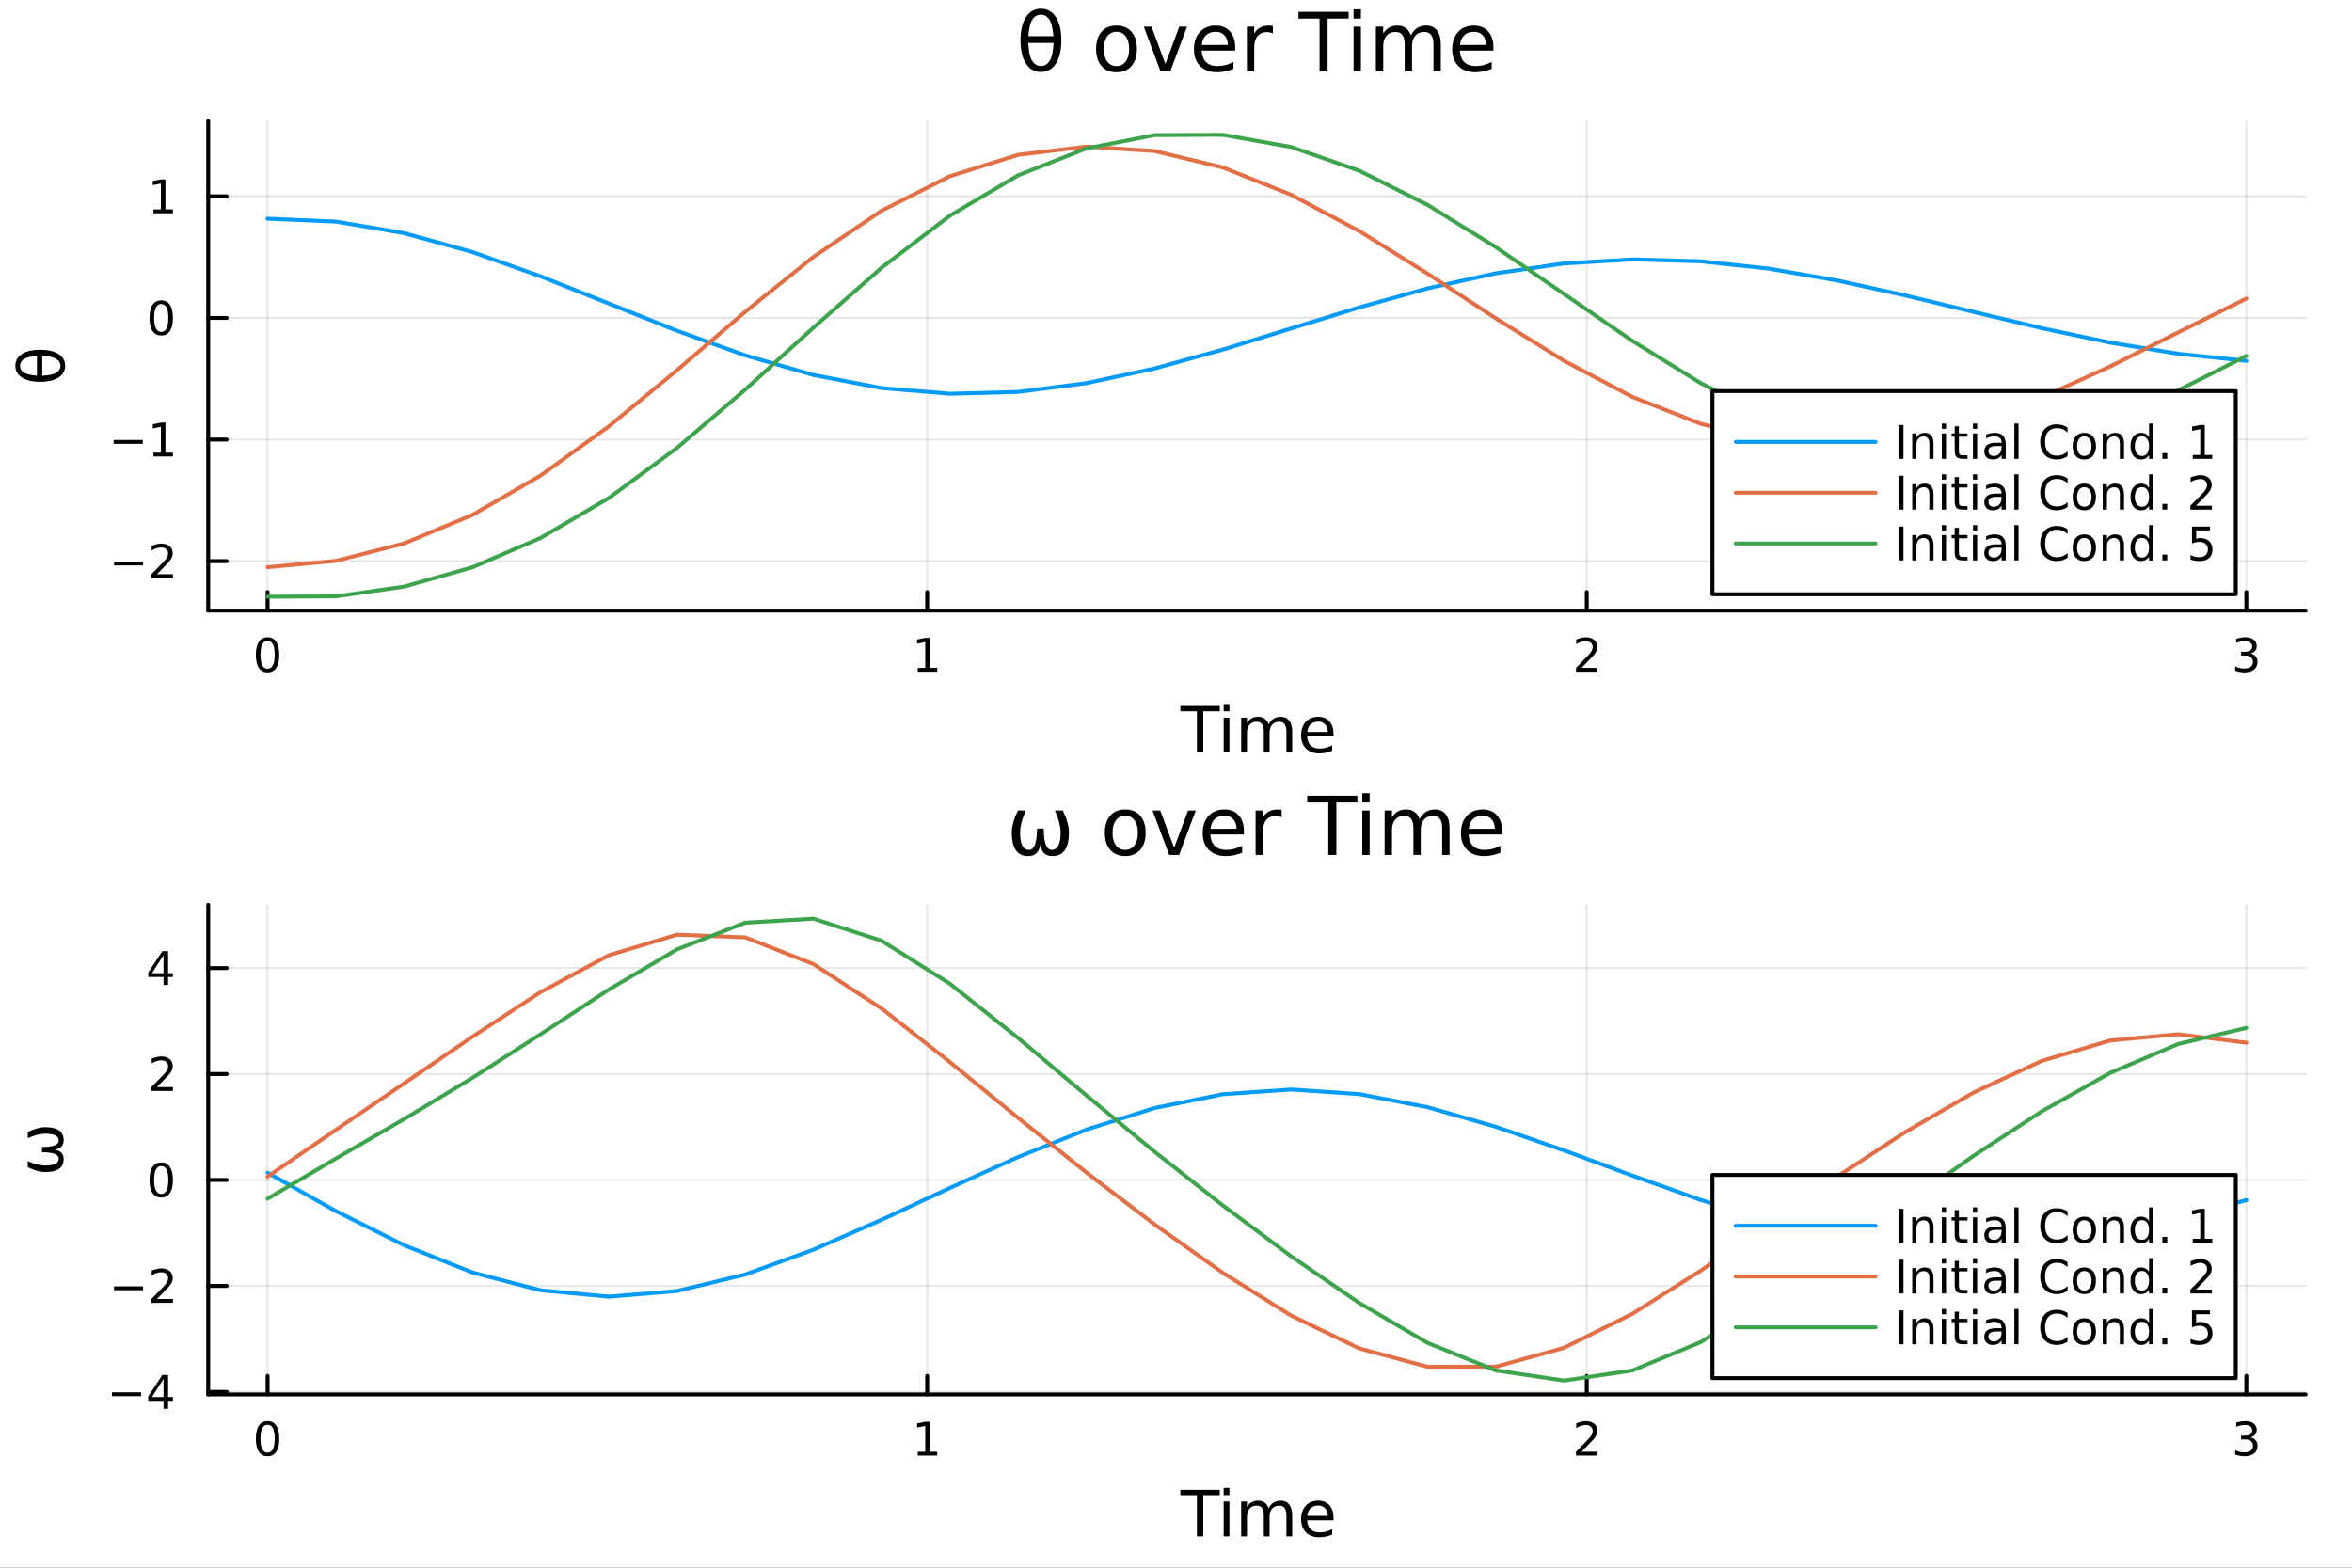 <svg xmlns="http://www.w3.org/2000/svg" xmlns:xlink="http://www.w3.org/1999/xlink" width="600" height="400" viewBox="0 0 2400 1600">
<rect x="0" y="0" width="2400" height="1600" fill="#333333" stroke="none"/>
<defs>
  <clipPath id="clip570">
    <rect x="0" y="0" width="2400" height="1600"></rect>
  </clipPath>
</defs>
<path clip-path="url(#clip570)" d="M0 1600 L2400 1600 L2400 0 L0 0  Z" fill="#ffffff" fill-rule="evenodd" fill-opacity="1"></path>
<defs>
  <clipPath id="clip571">
    <rect x="480" y="0" width="1681" height="1600"></rect>
  </clipPath>
</defs>
<path clip-path="url(#clip570)" d="M212.459 623.18 L2352.76 623.18 L2352.76 123.472 L212.459 123.472  Z" fill="#ffffff" fill-rule="evenodd" fill-opacity="1"></path>
<defs>
  <clipPath id="clip572">
    <rect x="212" y="123" width="2141" height="501"></rect>
  </clipPath>
</defs>
<polyline clip-path="url(#clip572)" style="stroke:#000000; stroke-linecap:round; stroke-linejoin:round; stroke-width:2; stroke-opacity:0.1; fill:none" points="273.033,623.18 273.033,123.472 "></polyline>
<polyline clip-path="url(#clip572)" style="stroke:#000000; stroke-linecap:round; stroke-linejoin:round; stroke-width:2; stroke-opacity:0.1; fill:none" points="946.083,623.18 946.083,123.472 "></polyline>
<polyline clip-path="url(#clip572)" style="stroke:#000000; stroke-linecap:round; stroke-linejoin:round; stroke-width:2; stroke-opacity:0.1; fill:none" points="1619.13,623.18 1619.13,123.472 "></polyline>
<polyline clip-path="url(#clip572)" style="stroke:#000000; stroke-linecap:round; stroke-linejoin:round; stroke-width:2; stroke-opacity:0.1; fill:none" points="2292.18,623.18 2292.18,123.472 "></polyline>
<polyline clip-path="url(#clip570)" style="stroke:#000000; stroke-linecap:round; stroke-linejoin:round; stroke-width:4; stroke-opacity:1; fill:none" points="212.459,623.18 2352.76,623.18 "></polyline>
<polyline clip-path="url(#clip570)" style="stroke:#000000; stroke-linecap:round; stroke-linejoin:round; stroke-width:4; stroke-opacity:1; fill:none" points="273.033,623.18 273.033,604.282 "></polyline>
<polyline clip-path="url(#clip570)" style="stroke:#000000; stroke-linecap:round; stroke-linejoin:round; stroke-width:4; stroke-opacity:1; fill:none" points="946.083,623.18 946.083,604.282 "></polyline>
<polyline clip-path="url(#clip570)" style="stroke:#000000; stroke-linecap:round; stroke-linejoin:round; stroke-width:4; stroke-opacity:1; fill:none" points="1619.13,623.18 1619.13,604.282 "></polyline>
<polyline clip-path="url(#clip570)" style="stroke:#000000; stroke-linecap:round; stroke-linejoin:round; stroke-width:4; stroke-opacity:1; fill:none" points="2292.18,623.18 2292.18,604.282 "></polyline>
<path clip-path="url(#clip570)" d="M273.033 654.099 Q269.422 654.099 267.594 657.663 Q265.788 661.205 265.788 668.335 Q265.788 675.441 267.594 679.006 Q269.422 682.547 273.033 682.547 Q276.668 682.547 278.473 679.006 Q280.302 675.441 280.302 668.335 Q280.302 661.205 278.473 657.663 Q276.668 654.099 273.033 654.099 M273.033 650.395 Q278.843 650.395 281.899 655.001 Q284.978 659.585 284.978 668.335 Q284.978 677.061 281.899 681.668 Q278.843 686.251 273.033 686.251 Q267.223 686.251 264.145 681.668 Q261.089 677.061 261.089 668.335 Q261.089 659.585 264.145 655.001 Q267.223 650.395 273.033 650.395 Z" fill="#000000" fill-rule="nonzero" fill-opacity="1"></path><path clip-path="url(#clip570)" d="M936.465 681.645 L944.104 681.645 L944.104 655.279 L935.793 656.946 L935.793 652.687 L944.057 651.02 L948.733 651.02 L948.733 681.645 L956.372 681.645 L956.372 685.58 L936.465 685.58 L936.465 681.645 Z" fill="#000000" fill-rule="nonzero" fill-opacity="1"></path><path clip-path="url(#clip570)" d="M1613.78 681.645 L1630.1 681.645 L1630.1 685.58 L1608.16 685.58 L1608.16 681.645 Q1610.82 678.89 1615.41 674.26 Q1620.01 669.608 1621.19 668.265 Q1623.44 665.742 1624.32 664.006 Q1625.22 662.247 1625.22 660.557 Q1625.22 657.802 1623.28 656.066 Q1621.35 654.33 1618.25 654.33 Q1616.05 654.33 1613.6 655.094 Q1611.17 655.858 1608.39 657.409 L1608.39 652.687 Q1611.22 651.552 1613.67 650.974 Q1616.12 650.395 1618.16 650.395 Q1623.53 650.395 1626.72 653.08 Q1629.92 655.765 1629.92 660.256 Q1629.92 662.386 1629.11 664.307 Q1628.32 666.205 1626.22 668.798 Q1625.64 669.469 1622.53 672.686 Q1619.43 675.881 1613.78 681.645 Z" fill="#000000" fill-rule="nonzero" fill-opacity="1"></path><path clip-path="url(#clip570)" d="M2296.43 666.946 Q2299.79 667.663 2301.66 669.932 Q2303.56 672.2 2303.56 675.534 Q2303.56 680.649 2300.04 683.45 Q2296.52 686.251 2290.04 686.251 Q2287.86 686.251 2285.55 685.811 Q2283.26 685.395 2280.8 684.538 L2280.8 680.024 Q2282.75 681.159 2285.06 681.737 Q2287.38 682.316 2289.9 682.316 Q2294.3 682.316 2296.59 680.58 Q2298.91 678.844 2298.91 675.534 Q2298.91 672.478 2296.75 670.765 Q2294.62 669.029 2290.8 669.029 L2286.78 669.029 L2286.78 665.186 L2290.99 665.186 Q2294.44 665.186 2296.27 663.821 Q2298.1 662.432 2298.1 659.839 Q2298.1 657.177 2296.2 655.765 Q2294.32 654.33 2290.8 654.33 Q2288.88 654.33 2286.68 654.747 Q2284.48 655.163 2281.85 656.043 L2281.85 651.876 Q2284.51 651.136 2286.82 650.765 Q2289.16 650.395 2291.22 650.395 Q2296.54 650.395 2299.65 652.825 Q2302.75 655.233 2302.75 659.353 Q2302.75 662.223 2301.11 664.214 Q2299.46 666.182 2296.43 666.946 Z" fill="#000000" fill-rule="nonzero" fill-opacity="1"></path><path clip-path="url(#clip570)" d="M1204.48 720.524 L1244.68 720.524 L1244.68 725.935 L1227.81 725.935 L1227.81 768.044 L1221.35 768.044 L1221.35 725.935 L1204.48 725.935 L1204.48 720.524 Z" fill="#000000" fill-rule="nonzero" fill-opacity="1"></path><path clip-path="url(#clip570)" d="M1248.63 732.396 L1254.49 732.396 L1254.49 768.044 L1248.63 768.044 L1248.63 732.396 M1248.63 718.519 L1254.49 718.519 L1254.49 725.935 L1248.63 725.935 L1248.63 718.519 Z" fill="#000000" fill-rule="nonzero" fill-opacity="1"></path><path clip-path="url(#clip570)" d="M1294.5 739.239 Q1296.69 735.292 1299.75 733.414 Q1302.8 731.537 1306.94 731.537 Q1312.51 731.537 1315.53 735.451 Q1318.56 739.335 1318.56 746.528 L1318.56 768.044 L1312.67 768.044 L1312.67 746.719 Q1312.67 741.594 1310.86 739.112 Q1309.04 736.629 1305.32 736.629 Q1300.77 736.629 1298.12 739.653 Q1295.48 742.677 1295.48 747.896 L1295.48 768.044 L1289.59 768.044 L1289.59 746.719 Q1289.59 741.563 1287.78 739.112 Q1285.97 736.629 1282.18 736.629 Q1277.69 736.629 1275.05 739.685 Q1272.41 742.708 1272.41 747.896 L1272.41 768.044 L1266.52 768.044 L1266.52 732.396 L1272.41 732.396 L1272.41 737.934 Q1274.41 734.656 1277.21 733.096 Q1280.01 731.537 1283.86 731.537 Q1287.75 731.537 1290.45 733.51 Q1293.19 735.483 1294.5 739.239 Z" fill="#000000" fill-rule="nonzero" fill-opacity="1"></path><path clip-path="url(#clip570)" d="M1360.73 748.756 L1360.73 751.62 L1333.8 751.62 Q1334.19 757.668 1337.43 760.851 Q1340.71 764.002 1346.54 764.002 Q1349.91 764.002 1353.06 763.174 Q1356.24 762.347 1359.36 760.691 L1359.36 766.23 Q1356.21 767.566 1352.9 768.267 Q1349.59 768.967 1346.18 768.967 Q1337.65 768.967 1332.66 764.002 Q1327.69 759.036 1327.69 750.57 Q1327.69 741.817 1332.4 736.693 Q1337.15 731.537 1345.17 731.537 Q1352.36 731.537 1356.53 736.183 Q1360.73 740.799 1360.73 748.756 M1354.87 747.037 Q1354.81 742.231 1352.17 739.366 Q1349.56 736.502 1345.23 736.502 Q1340.33 736.502 1337.37 739.271 Q1334.44 742.04 1333.99 747.069 L1354.87 747.037 Z" fill="#000000" fill-rule="nonzero" fill-opacity="1"></path><polyline clip-path="url(#clip572)" style="stroke:#000000; stroke-linecap:round; stroke-linejoin:round; stroke-width:2; stroke-opacity:0.1; fill:none" points="212.459,572.706 2352.76,572.706 "></polyline>
<polyline clip-path="url(#clip572)" style="stroke:#000000; stroke-linecap:round; stroke-linejoin:round; stroke-width:2; stroke-opacity:0.1; fill:none" points="212.459,448.592 2352.76,448.592 "></polyline>
<polyline clip-path="url(#clip572)" style="stroke:#000000; stroke-linecap:round; stroke-linejoin:round; stroke-width:2; stroke-opacity:0.1; fill:none" points="212.459,324.478 2352.76,324.478 "></polyline>
<polyline clip-path="url(#clip572)" style="stroke:#000000; stroke-linecap:round; stroke-linejoin:round; stroke-width:2; stroke-opacity:0.1; fill:none" points="212.459,200.364 2352.76,200.364 "></polyline>
<polyline clip-path="url(#clip570)" style="stroke:#000000; stroke-linecap:round; stroke-linejoin:round; stroke-width:4; stroke-opacity:1; fill:none" points="212.459,623.18 212.459,123.472 "></polyline>
<polyline clip-path="url(#clip570)" style="stroke:#000000; stroke-linecap:round; stroke-linejoin:round; stroke-width:4; stroke-opacity:1; fill:none" points="212.459,572.706 231.357,572.706 "></polyline>
<polyline clip-path="url(#clip570)" style="stroke:#000000; stroke-linecap:round; stroke-linejoin:round; stroke-width:4; stroke-opacity:1; fill:none" points="212.459,448.592 231.357,448.592 "></polyline>
<polyline clip-path="url(#clip570)" style="stroke:#000000; stroke-linecap:round; stroke-linejoin:round; stroke-width:4; stroke-opacity:1; fill:none" points="212.459,324.478 231.357,324.478 "></polyline>
<polyline clip-path="url(#clip570)" style="stroke:#000000; stroke-linecap:round; stroke-linejoin:round; stroke-width:4; stroke-opacity:1; fill:none" points="212.459,200.364 231.357,200.364 "></polyline>
<path clip-path="url(#clip570)" d="M116.343 573.157 L146.019 573.157 L146.019 577.092 L116.343 577.092 L116.343 573.157 Z" fill="#000000" fill-rule="nonzero" fill-opacity="1"></path><path clip-path="url(#clip570)" d="M160.14 586.051 L176.459 586.051 L176.459 589.986 L154.515 589.986 L154.515 586.051 Q157.177 583.296 161.76 578.666 Q166.366 574.014 167.547 572.671 Q169.792 570.148 170.672 568.412 Q171.575 566.652 171.575 564.963 Q171.575 562.208 169.63 560.472 Q167.709 558.736 164.607 558.736 Q162.408 558.736 159.954 559.5 Q157.524 560.264 154.746 561.815 L154.746 557.092 Q157.57 555.958 160.024 555.379 Q162.477 554.801 164.515 554.801 Q169.885 554.801 173.079 557.486 Q176.274 560.171 176.274 564.662 Q176.274 566.791 175.464 568.713 Q174.677 570.611 172.57 573.203 Q171.991 573.875 168.889 577.092 Q165.788 580.287 160.14 586.051 Z" fill="#000000" fill-rule="nonzero" fill-opacity="1"></path><path clip-path="url(#clip570)" d="M115.973 449.043 L145.649 449.043 L145.649 452.978 L115.973 452.978 L115.973 449.043 Z" fill="#000000" fill-rule="nonzero" fill-opacity="1"></path><path clip-path="url(#clip570)" d="M156.552 461.937 L164.19 461.937 L164.19 435.571 L155.88 437.238 L155.88 432.978 L164.144 431.312 L168.82 431.312 L168.82 461.937 L176.459 461.937 L176.459 465.872 L156.552 465.872 L156.552 461.937 Z" fill="#000000" fill-rule="nonzero" fill-opacity="1"></path><path clip-path="url(#clip570)" d="M164.515 310.277 Q160.903 310.277 159.075 313.841 Q157.269 317.383 157.269 324.513 Q157.269 331.619 159.075 335.184 Q160.903 338.726 164.515 338.726 Q168.149 338.726 169.954 335.184 Q171.783 331.619 171.783 324.513 Q171.783 317.383 169.954 313.841 Q168.149 310.277 164.515 310.277 M164.515 306.573 Q170.325 306.573 173.38 311.179 Q176.459 315.763 176.459 324.513 Q176.459 333.239 173.38 337.846 Q170.325 342.429 164.515 342.429 Q158.704 342.429 155.626 337.846 Q152.57 333.239 152.57 324.513 Q152.57 315.763 155.626 311.179 Q158.704 306.573 164.515 306.573 Z" fill="#000000" fill-rule="nonzero" fill-opacity="1"></path><path clip-path="url(#clip570)" d="M156.552 213.709 L164.19 213.709 L164.19 187.343 L155.88 189.01 L155.88 184.751 L164.144 183.084 L168.82 183.084 L168.82 213.709 L176.459 213.709 L176.459 217.644 L156.552 217.644 L156.552 213.709 Z" fill="#000000" fill-rule="nonzero" fill-opacity="1"></path><path clip-path="url(#clip570)" d="M43.119 363.205 L43.119 383.479 Q52.636 383.002 56.678 380.806 Q61.643 378.068 61.643 373.326 Q61.643 368.552 56.646 365.91 Q52.254 363.586 43.119 363.205 M37.708 363.3 Q28.669 364.191 25.486 365.91 Q20.457 368.647 20.457 373.326 Q20.457 378.196 25.422 380.774 Q29.433 382.811 37.708 383.416 L37.708 363.3 M15.683 373.326 Q15.683 365.687 22.43 361.327 Q29.146 356.966 41.05 356.966 Q52.922 356.966 59.67 361.327 Q66.449 365.687 66.449 373.326 Q66.449 380.997 59.67 385.325 Q52.922 389.686 41.05 389.686 Q29.146 389.686 22.43 385.325 Q15.683 380.997 15.683 373.326 Z" fill="#000000" fill-rule="nonzero" fill-opacity="1"></path><path clip-path="url(#clip570)" d="M1075.04 43.815 L1049.23 43.815 Q1049.84 55.927 1052.64 61.071 Q1056.12 67.391 1062.16 67.391 Q1068.23 67.391 1071.6 61.031 Q1074.55 55.441 1075.04 43.815 M1074.92 36.928 Q1073.78 25.424 1071.6 21.373 Q1068.11 14.972 1062.16 14.972 Q1055.96 14.972 1052.68 21.292 Q1050.09 26.396 1049.32 36.928 L1074.92 36.928 M1062.16 8.896 Q1071.88 8.896 1077.43 17.484 Q1082.98 26.031 1082.98 41.181 Q1082.98 56.291 1077.43 64.879 Q1071.88 73.508 1062.16 73.508 Q1052.39 73.508 1046.89 64.879 Q1041.34 56.291 1041.34 41.181 Q1041.34 26.031 1046.89 17.484 Q1052.39 8.896 1062.16 8.896 Z" fill="#000000" fill-rule="nonzero" fill-opacity="1"></path><path clip-path="url(#clip570)" d="M1139.29 32.431 Q1133.29 32.431 1129.81 37.131 Q1126.32 41.789 1126.32 49.931 Q1126.32 58.074 1129.77 62.773 Q1133.25 67.431 1139.29 67.431 Q1145.24 67.431 1148.73 62.732 Q1152.21 58.033 1152.21 49.931 Q1152.21 41.87 1148.73 37.171 Q1145.24 32.431 1139.29 32.431 M1139.29 26.112 Q1149.01 26.112 1154.56 32.431 Q1160.11 38.751 1160.11 49.931 Q1160.11 61.071 1154.56 67.431 Q1149.01 73.751 1139.29 73.751 Q1129.52 73.751 1123.97 67.431 Q1118.46 61.071 1118.46 49.931 Q1118.46 38.751 1123.97 32.431 Q1129.52 26.112 1139.29 26.112 Z" fill="#000000" fill-rule="nonzero" fill-opacity="1"></path><path clip-path="url(#clip570)" d="M1167.12 27.206 L1175.02 27.206 L1189.19 65.284 L1203.37 27.206 L1211.27 27.206 L1194.26 72.576 L1184.13 72.576 L1167.12 27.206 Z" fill="#000000" fill-rule="nonzero" fill-opacity="1"></path><path clip-path="url(#clip570)" d="M1260.37 48.028 L1260.37 51.673 L1226.1 51.673 Q1226.58 59.37 1230.72 63.421 Q1234.89 67.431 1242.3 67.431 Q1246.59 67.431 1250.61 66.378 Q1254.66 65.325 1258.63 63.218 L1258.63 70.267 Q1254.62 71.968 1250.4 72.86 Q1246.19 73.751 1241.86 73.751 Q1231 73.751 1224.64 67.431 Q1218.32 61.112 1218.32 50.337 Q1218.32 39.197 1224.31 32.675 Q1230.35 26.112 1240.56 26.112 Q1249.71 26.112 1255.02 32.026 Q1260.37 37.9 1260.37 48.028 M1252.91 45.84 Q1252.83 39.723 1249.47 36.077 Q1246.15 32.431 1240.64 32.431 Q1234.4 32.431 1230.63 35.956 Q1226.91 39.48 1226.34 45.88 L1252.91 45.84 Z" fill="#000000" fill-rule="nonzero" fill-opacity="1"></path><path clip-path="url(#clip570)" d="M1298.89 34.173 Q1297.64 33.444 1296.14 33.12 Q1294.68 32.756 1292.9 32.756 Q1286.58 32.756 1283.17 36.888 Q1279.81 40.979 1279.81 48.676 L1279.81 72.576 L1272.32 72.576 L1272.32 27.206 L1279.81 27.206 L1279.81 34.254 Q1282.16 30.122 1285.93 28.138 Q1289.7 26.112 1295.08 26.112 Q1295.85 26.112 1296.79 26.234 Q1297.72 26.315 1298.85 26.517 L1298.89 34.173 Z" fill="#000000" fill-rule="nonzero" fill-opacity="1"></path><path clip-path="url(#clip570)" d="M1325.02 12.096 L1376.18 12.096 L1376.18 18.983 L1354.71 18.983 L1354.71 72.576 L1346.49 72.576 L1346.49 18.983 L1325.02 18.983 L1325.02 12.096 Z" fill="#000000" fill-rule="nonzero" fill-opacity="1"></path><path clip-path="url(#clip570)" d="M1381.21 27.206 L1388.66 27.206 L1388.66 72.576 L1381.21 72.576 L1381.21 27.206 M1381.21 9.544 L1388.66 9.544 L1388.66 18.983 L1381.21 18.983 L1381.21 9.544 Z" fill="#000000" fill-rule="nonzero" fill-opacity="1"></path><path clip-path="url(#clip570)" d="M1439.58 35.915 Q1442.38 30.892 1446.26 28.502 Q1450.15 26.112 1455.42 26.112 Q1462.51 26.112 1466.36 31.095 Q1470.2 36.037 1470.2 45.192 L1470.2 72.576 L1462.71 72.576 L1462.71 45.435 Q1462.71 38.913 1460.4 35.753 Q1458.09 32.594 1453.35 32.594 Q1447.56 32.594 1444.2 36.442 Q1440.84 40.29 1440.84 46.934 L1440.84 72.576 L1433.34 72.576 L1433.34 45.435 Q1433.34 38.873 1431.03 35.753 Q1428.72 32.594 1423.9 32.594 Q1418.19 32.594 1414.83 36.482 Q1411.47 40.331 1411.47 46.934 L1411.47 72.576 L1403.97 72.576 L1403.97 27.206 L1411.47 27.206 L1411.47 34.254 Q1414.02 30.082 1417.58 28.097 Q1421.15 26.112 1426.05 26.112 Q1430.99 26.112 1434.44 28.624 Q1437.92 31.135 1439.58 35.915 Z" fill="#000000" fill-rule="nonzero" fill-opacity="1"></path><path clip-path="url(#clip570)" d="M1523.88 48.028 L1523.88 51.673 L1489.61 51.673 Q1490.09 59.37 1494.23 63.421 Q1498.4 67.431 1505.81 67.431 Q1510.11 67.431 1514.12 66.378 Q1518.17 65.325 1522.14 63.218 L1522.14 70.267 Q1518.13 71.968 1513.91 72.86 Q1509.7 73.751 1505.37 73.751 Q1494.51 73.751 1488.15 67.431 Q1481.83 61.112 1481.83 50.337 Q1481.83 39.197 1487.83 32.675 Q1493.86 26.112 1504.07 26.112 Q1513.23 26.112 1518.53 32.026 Q1523.88 37.9 1523.88 48.028 M1516.43 45.84 Q1516.34 39.723 1512.98 36.077 Q1509.66 32.431 1504.15 32.431 Q1497.91 32.431 1494.15 35.956 Q1490.42 39.48 1489.85 45.88 L1516.43 45.84 Z" fill="#000000" fill-rule="nonzero" fill-opacity="1"></path><polyline clip-path="url(#clip572)" style="stroke:#009af9; stroke-linecap:round; stroke-linejoin:round; stroke-width:4; stroke-opacity:1; fill:none" points="273.033,223.196 342.659,226.146 412.285,237.93 481.911,257.208 551.537,282 621.162,309.752 690.788,337.589 760.414,362.701 830.04,382.74 899.666,396.077 969.291,401.873 1038.92,400.009 1108.54,391.036 1178.17,376.08 1247.79,356.799 1317.42,335.254 1387.05,313.704 1456.67,294.333 1526.3,278.96 1595.92,268.874 1665.55,264.757 1735.18,266.672 1804.8,274.157 1874.43,286.226 1944.05,301.503 2013.68,318.327 2083.3,334.922 2152.93,349.625 2222.56,361.056 2292.18,368.252 "></polyline>
<polyline clip-path="url(#clip572)" style="stroke:#e26f46; stroke-linecap:round; stroke-linejoin:round; stroke-width:4; stroke-opacity:1; fill:none" points="273.033,578.901 342.659,572.407 412.285,554.649 481.911,525.603 551.537,485.415 621.162,435.192 690.788,377.827 760.414,318.207 830.04,262.202 899.666,215.005 969.291,179.847 1038.92,158.035 1108.54,149.653 1178.17,154.204 1247.79,170.943 1317.42,198.774 1387.05,235.865 1456.67,279.264 1526.3,324.904 1595.92,368.208 1665.55,405.06 1735.18,432.428 1804.8,448.782 1874.43,453.695 1944.05,447.435 2013.68,430.909 2083.3,405.709 2152.93,374.139 2222.56,339.278 2292.18,304.691 "></polyline>
<polyline clip-path="url(#clip572)" style="stroke:#3da44d; stroke-linecap:round; stroke-linejoin:round; stroke-width:4; stroke-opacity:1; fill:none" points="273.033,609.037 342.659,608.675 412.285,598.723 481.911,579.038 551.537,549.076 621.162,508.344 690.788,457.171 760.414,397.678 830.04,334.32 899.666,273.169 969.291,220.071 1038.92,178.955 1108.54,151.502 1178.17,137.884 1247.79,137.615 1317.42,150.02 1387.05,174.277 1456.67,209.117 1526.3,252.232 1595.92,300.037 1665.55,347.845 1735.18,390.906 1804.8,425.436 1874.43,449.086 1944.05,460.878 2013.68,460.825 2083.3,449.511 2152.93,428.094 2222.56,398.438 2292.18,363.242 "></polyline>
<path clip-path="url(#clip570)" d="M1747.38 606.523 L2281.41 606.523 L2281.41 399.163 L1747.38 399.163  Z" fill="#ffffff" fill-rule="evenodd" fill-opacity="1"></path>
<polyline clip-path="url(#clip570)" style="stroke:#000000; stroke-linecap:round; stroke-linejoin:round; stroke-width:4; stroke-opacity:1; fill:none" points="1747.38,606.523 2281.41,606.523 2281.41,399.163 1747.38,399.163 1747.38,606.523 "></polyline>
<polyline clip-path="url(#clip570)" style="stroke:#009af9; stroke-linecap:round; stroke-linejoin:round; stroke-width:4; stroke-opacity:1; fill:none" points="1771.17,451.003 1913.85,451.003 "></polyline>
<path clip-path="url(#clip570)" d="M1937.63 433.723 L1942.31 433.723 L1942.31 468.283 L1937.63 468.283 L1937.63 433.723 Z" fill="#000000" fill-rule="nonzero" fill-opacity="1"></path><path clip-path="url(#clip570)" d="M1972.98 452.635 L1972.98 468.283 L1968.72 468.283 L1968.72 452.774 Q1968.72 449.093 1967.29 447.265 Q1965.85 445.436 1962.98 445.436 Q1959.53 445.436 1957.54 447.635 Q1955.55 449.834 1955.55 453.63 L1955.55 468.283 L1951.27 468.283 L1951.27 442.357 L1955.55 442.357 L1955.55 446.385 Q1957.08 444.047 1959.14 442.89 Q1961.22 441.732 1963.93 441.732 Q1968.4 441.732 1970.69 444.51 Q1972.98 447.265 1972.98 452.635 Z" fill="#000000" fill-rule="nonzero" fill-opacity="1"></path><path clip-path="url(#clip570)" d="M1981.48 442.357 L1985.73 442.357 L1985.73 468.283 L1981.48 468.283 L1981.48 442.357 M1981.48 432.265 L1985.73 432.265 L1985.73 437.658 L1981.48 437.658 L1981.48 432.265 Z" fill="#000000" fill-rule="nonzero" fill-opacity="1"></path><path clip-path="url(#clip570)" d="M1998.86 434.996 L1998.86 442.357 L2007.63 442.357 L2007.63 445.667 L1998.86 445.667 L1998.86 459.741 Q1998.86 462.913 1999.72 463.815 Q2000.6 464.718 2003.26 464.718 L2007.63 464.718 L2007.63 468.283 L2003.26 468.283 Q1998.33 468.283 1996.45 466.454 Q1994.58 464.602 1994.58 459.741 L1994.58 445.667 L1991.45 445.667 L1991.45 442.357 L1994.58 442.357 L1994.58 434.996 L1998.86 434.996 Z" fill="#000000" fill-rule="nonzero" fill-opacity="1"></path><path clip-path="url(#clip570)" d="M2013.23 442.357 L2017.49 442.357 L2017.49 468.283 L2013.23 468.283 L2013.23 442.357 M2013.23 432.265 L2017.49 432.265 L2017.49 437.658 L2013.23 437.658 L2013.23 432.265 Z" fill="#000000" fill-rule="nonzero" fill-opacity="1"></path><path clip-path="url(#clip570)" d="M2038.19 455.251 Q2033.03 455.251 2031.04 456.431 Q2029.04 457.612 2029.04 460.459 Q2029.04 462.727 2030.53 464.07 Q2032.03 465.389 2034.6 465.389 Q2038.14 465.389 2040.27 462.889 Q2042.42 460.366 2042.42 456.2 L2042.42 455.251 L2038.19 455.251 M2046.68 453.491 L2046.68 468.283 L2042.42 468.283 L2042.42 464.348 Q2040.97 466.709 2038.79 467.843 Q2036.61 468.954 2033.47 468.954 Q2029.48 468.954 2027.12 466.732 Q2024.79 464.487 2024.79 460.737 Q2024.79 456.362 2027.7 454.139 Q2030.64 451.917 2036.45 451.917 L2042.42 451.917 L2042.42 451.501 Q2042.42 448.561 2040.48 446.964 Q2038.56 445.343 2035.06 445.343 Q2032.84 445.343 2030.73 445.876 Q2028.63 446.408 2026.68 447.473 L2026.68 443.538 Q2029.02 442.635 2031.22 442.195 Q2033.42 441.732 2035.5 441.732 Q2041.13 441.732 2043.91 444.649 Q2046.68 447.565 2046.68 453.491 Z" fill="#000000" fill-rule="nonzero" fill-opacity="1"></path><path clip-path="url(#clip570)" d="M2055.46 432.265 L2059.72 432.265 L2059.72 468.283 L2055.46 468.283 L2055.46 432.265 Z" fill="#000000" fill-rule="nonzero" fill-opacity="1"></path><path clip-path="url(#clip570)" d="M2109.76 436.385 L2109.76 441.315 Q2107.4 439.116 2104.72 438.028 Q2102.05 436.94 2099.04 436.94 Q2093.12 436.94 2089.97 440.575 Q2086.82 444.186 2086.82 451.038 Q2086.82 457.866 2089.97 461.501 Q2093.12 465.112 2099.04 465.112 Q2102.05 465.112 2104.72 464.024 Q2107.4 462.936 2109.76 460.737 L2109.76 465.621 Q2107.31 467.288 2104.55 468.121 Q2101.82 468.954 2098.77 468.954 Q2090.92 468.954 2086.41 464.163 Q2081.89 459.348 2081.89 451.038 Q2081.89 442.704 2086.41 437.913 Q2090.92 433.098 2098.77 433.098 Q2101.87 433.098 2104.6 433.931 Q2107.35 434.741 2109.76 436.385 Z" fill="#000000" fill-rule="nonzero" fill-opacity="1"></path><path clip-path="url(#clip570)" d="M2126.85 445.343 Q2123.42 445.343 2121.43 448.028 Q2119.44 450.69 2119.44 455.343 Q2119.44 459.996 2121.41 462.681 Q2123.4 465.343 2126.85 465.343 Q2130.25 465.343 2132.24 462.658 Q2134.23 459.973 2134.23 455.343 Q2134.23 450.737 2132.24 448.052 Q2130.25 445.343 2126.85 445.343 M2126.85 441.732 Q2132.4 441.732 2135.57 445.343 Q2138.74 448.954 2138.74 455.343 Q2138.74 461.709 2135.57 465.343 Q2132.4 468.954 2126.85 468.954 Q2121.27 468.954 2118.1 465.343 Q2114.95 461.709 2114.95 455.343 Q2114.95 448.954 2118.1 445.343 Q2121.27 441.732 2126.85 441.732 Z" fill="#000000" fill-rule="nonzero" fill-opacity="1"></path><path clip-path="url(#clip570)" d="M2167.35 452.635 L2167.35 468.283 L2163.1 468.283 L2163.1 452.774 Q2163.1 449.093 2161.66 447.265 Q2160.22 445.436 2157.35 445.436 Q2153.91 445.436 2151.91 447.635 Q2149.92 449.834 2149.92 453.63 L2149.92 468.283 L2145.64 468.283 L2145.64 442.357 L2149.92 442.357 L2149.92 446.385 Q2151.45 444.047 2153.51 442.89 Q2155.6 441.732 2158.3 441.732 Q2162.77 441.732 2165.06 444.51 Q2167.35 447.265 2167.35 452.635 Z" fill="#000000" fill-rule="nonzero" fill-opacity="1"></path><path clip-path="url(#clip570)" d="M2192.91 446.292 L2192.91 432.265 L2197.17 432.265 L2197.17 468.283 L2192.91 468.283 L2192.91 464.394 Q2191.57 466.709 2189.51 467.843 Q2187.47 468.954 2184.6 468.954 Q2179.9 468.954 2176.94 465.204 Q2174 461.454 2174 455.343 Q2174 449.232 2176.94 445.482 Q2179.9 441.732 2184.6 441.732 Q2187.47 441.732 2189.51 442.866 Q2191.57 443.977 2192.91 446.292 M2178.4 455.343 Q2178.4 460.042 2180.32 462.727 Q2182.26 465.389 2185.64 465.389 Q2189.02 465.389 2190.97 462.727 Q2192.91 460.042 2192.91 455.343 Q2192.91 450.644 2190.97 447.982 Q2189.02 445.297 2185.64 445.297 Q2182.26 445.297 2180.32 447.982 Q2178.4 450.644 2178.4 455.343 Z" fill="#000000" fill-rule="nonzero" fill-opacity="1"></path><path clip-path="url(#clip570)" d="M2206.54 462.403 L2211.43 462.403 L2211.43 468.283 L2206.54 468.283 L2206.54 462.403 Z" fill="#000000" fill-rule="nonzero" fill-opacity="1"></path><path clip-path="url(#clip570)" d="M2237.49 464.348 L2245.13 464.348 L2245.13 437.982 L2236.82 439.649 L2236.82 435.39 L2245.09 433.723 L2249.76 433.723 L2249.76 464.348 L2257.4 464.348 L2257.4 468.283 L2237.49 468.283 L2237.49 464.348 Z" fill="#000000" fill-rule="nonzero" fill-opacity="1"></path><polyline clip-path="url(#clip570)" style="stroke:#e26f46; stroke-linecap:round; stroke-linejoin:round; stroke-width:4; stroke-opacity:1; fill:none" points="1771.17,502.843 1913.85,502.843 "></polyline>
<path clip-path="url(#clip570)" d="M1937.63 485.563 L1942.31 485.563 L1942.31 520.123 L1937.63 520.123 L1937.63 485.563 Z" fill="#000000" fill-rule="nonzero" fill-opacity="1"></path><path clip-path="url(#clip570)" d="M1972.98 504.475 L1972.98 520.123 L1968.72 520.123 L1968.72 504.614 Q1968.72 500.933 1967.29 499.105 Q1965.85 497.276 1962.98 497.276 Q1959.53 497.276 1957.54 499.475 Q1955.55 501.674 1955.55 505.47 L1955.55 520.123 L1951.27 520.123 L1951.27 494.197 L1955.55 494.197 L1955.55 498.225 Q1957.08 495.887 1959.14 494.73 Q1961.22 493.572 1963.93 493.572 Q1968.4 493.572 1970.69 496.35 Q1972.98 499.105 1972.98 504.475 Z" fill="#000000" fill-rule="nonzero" fill-opacity="1"></path><path clip-path="url(#clip570)" d="M1981.48 494.197 L1985.73 494.197 L1985.73 520.123 L1981.48 520.123 L1981.48 494.197 M1981.48 484.105 L1985.73 484.105 L1985.73 489.498 L1981.48 489.498 L1981.48 484.105 Z" fill="#000000" fill-rule="nonzero" fill-opacity="1"></path><path clip-path="url(#clip570)" d="M1998.86 486.836 L1998.86 494.197 L2007.63 494.197 L2007.63 497.507 L1998.86 497.507 L1998.86 511.581 Q1998.86 514.753 1999.72 515.655 Q2000.6 516.558 2003.26 516.558 L2007.63 516.558 L2007.63 520.123 L2003.26 520.123 Q1998.33 520.123 1996.45 518.294 Q1994.58 516.442 1994.58 511.581 L1994.58 497.507 L1991.45 497.507 L1991.45 494.197 L1994.58 494.197 L1994.58 486.836 L1998.86 486.836 Z" fill="#000000" fill-rule="nonzero" fill-opacity="1"></path><path clip-path="url(#clip570)" d="M2013.23 494.197 L2017.49 494.197 L2017.49 520.123 L2013.23 520.123 L2013.23 494.197 M2013.23 484.105 L2017.49 484.105 L2017.49 489.498 L2013.23 489.498 L2013.23 484.105 Z" fill="#000000" fill-rule="nonzero" fill-opacity="1"></path><path clip-path="url(#clip570)" d="M2038.19 507.091 Q2033.03 507.091 2031.04 508.271 Q2029.04 509.452 2029.04 512.299 Q2029.04 514.567 2030.53 515.91 Q2032.03 517.229 2034.6 517.229 Q2038.14 517.229 2040.27 514.729 Q2042.42 512.206 2042.42 508.04 L2042.42 507.091 L2038.19 507.091 M2046.68 505.331 L2046.68 520.123 L2042.42 520.123 L2042.42 516.188 Q2040.97 518.549 2038.79 519.683 Q2036.61 520.794 2033.47 520.794 Q2029.48 520.794 2027.12 518.572 Q2024.79 516.327 2024.79 512.577 Q2024.79 508.202 2027.7 505.979 Q2030.64 503.757 2036.45 503.757 L2042.42 503.757 L2042.42 503.341 Q2042.42 500.401 2040.48 498.804 Q2038.56 497.183 2035.06 497.183 Q2032.84 497.183 2030.73 497.716 Q2028.63 498.248 2026.68 499.313 L2026.68 495.378 Q2029.02 494.475 2031.22 494.035 Q2033.42 493.572 2035.5 493.572 Q2041.13 493.572 2043.91 496.489 Q2046.68 499.405 2046.68 505.331 Z" fill="#000000" fill-rule="nonzero" fill-opacity="1"></path><path clip-path="url(#clip570)" d="M2055.46 484.105 L2059.72 484.105 L2059.72 520.123 L2055.46 520.123 L2055.46 484.105 Z" fill="#000000" fill-rule="nonzero" fill-opacity="1"></path><path clip-path="url(#clip570)" d="M2109.76 488.225 L2109.76 493.155 Q2107.4 490.956 2104.72 489.868 Q2102.05 488.78 2099.04 488.78 Q2093.12 488.78 2089.97 492.415 Q2086.82 496.026 2086.82 502.878 Q2086.82 509.706 2089.97 513.341 Q2093.12 516.952 2099.04 516.952 Q2102.05 516.952 2104.72 515.864 Q2107.4 514.776 2109.76 512.577 L2109.76 517.461 Q2107.31 519.128 2104.55 519.961 Q2101.82 520.794 2098.77 520.794 Q2090.92 520.794 2086.41 516.003 Q2081.89 511.188 2081.89 502.878 Q2081.89 494.544 2086.41 489.753 Q2090.92 484.938 2098.77 484.938 Q2101.87 484.938 2104.6 485.771 Q2107.35 486.581 2109.76 488.225 Z" fill="#000000" fill-rule="nonzero" fill-opacity="1"></path><path clip-path="url(#clip570)" d="M2126.85 497.183 Q2123.42 497.183 2121.43 499.868 Q2119.44 502.53 2119.44 507.183 Q2119.44 511.836 2121.41 514.521 Q2123.4 517.183 2126.85 517.183 Q2130.25 517.183 2132.24 514.498 Q2134.23 511.813 2134.23 507.183 Q2134.23 502.577 2132.24 499.892 Q2130.25 497.183 2126.85 497.183 M2126.85 493.572 Q2132.4 493.572 2135.57 497.183 Q2138.74 500.794 2138.74 507.183 Q2138.74 513.549 2135.57 517.183 Q2132.4 520.794 2126.85 520.794 Q2121.27 520.794 2118.1 517.183 Q2114.95 513.549 2114.95 507.183 Q2114.95 500.794 2118.1 497.183 Q2121.27 493.572 2126.85 493.572 Z" fill="#000000" fill-rule="nonzero" fill-opacity="1"></path><path clip-path="url(#clip570)" d="M2167.35 504.475 L2167.35 520.123 L2163.1 520.123 L2163.1 504.614 Q2163.1 500.933 2161.66 499.105 Q2160.22 497.276 2157.35 497.276 Q2153.91 497.276 2151.91 499.475 Q2149.92 501.674 2149.92 505.47 L2149.92 520.123 L2145.64 520.123 L2145.64 494.197 L2149.92 494.197 L2149.92 498.225 Q2151.45 495.887 2153.51 494.73 Q2155.6 493.572 2158.3 493.572 Q2162.77 493.572 2165.06 496.35 Q2167.35 499.105 2167.35 504.475 Z" fill="#000000" fill-rule="nonzero" fill-opacity="1"></path><path clip-path="url(#clip570)" d="M2192.91 498.132 L2192.91 484.105 L2197.17 484.105 L2197.17 520.123 L2192.91 520.123 L2192.91 516.234 Q2191.57 518.549 2189.51 519.683 Q2187.47 520.794 2184.6 520.794 Q2179.9 520.794 2176.94 517.044 Q2174 513.294 2174 507.183 Q2174 501.072 2176.94 497.322 Q2179.9 493.572 2184.6 493.572 Q2187.47 493.572 2189.51 494.706 Q2191.57 495.817 2192.91 498.132 M2178.4 507.183 Q2178.4 511.882 2180.32 514.567 Q2182.26 517.229 2185.64 517.229 Q2189.02 517.229 2190.97 514.567 Q2192.91 511.882 2192.91 507.183 Q2192.91 502.484 2190.97 499.822 Q2189.02 497.137 2185.64 497.137 Q2182.26 497.137 2180.32 499.822 Q2178.4 502.484 2178.4 507.183 Z" fill="#000000" fill-rule="nonzero" fill-opacity="1"></path><path clip-path="url(#clip570)" d="M2206.54 514.243 L2211.43 514.243 L2211.43 520.123 L2206.54 520.123 L2206.54 514.243 Z" fill="#000000" fill-rule="nonzero" fill-opacity="1"></path><path clip-path="url(#clip570)" d="M2240.71 516.188 L2257.03 516.188 L2257.03 520.123 L2235.09 520.123 L2235.09 516.188 Q2237.75 513.433 2242.33 508.804 Q2246.94 504.151 2248.12 502.808 Q2250.36 500.285 2251.24 498.549 Q2252.15 496.79 2252.15 495.1 Q2252.15 492.345 2250.2 490.609 Q2248.28 488.873 2245.18 488.873 Q2242.98 488.873 2240.53 489.637 Q2238.09 490.401 2235.32 491.952 L2235.32 487.23 Q2238.14 486.095 2240.59 485.517 Q2243.05 484.938 2245.09 484.938 Q2250.46 484.938 2253.65 487.623 Q2256.84 490.308 2256.84 494.799 Q2256.84 496.929 2256.03 498.85 Q2255.25 500.748 2253.14 503.341 Q2252.56 504.012 2249.46 507.229 Q2246.36 510.424 2240.71 516.188 Z" fill="#000000" fill-rule="nonzero" fill-opacity="1"></path><polyline clip-path="url(#clip570)" style="stroke:#3da44d; stroke-linecap:round; stroke-linejoin:round; stroke-width:4; stroke-opacity:1; fill:none" points="1771.17,554.683 1913.85,554.683 "></polyline>
<path clip-path="url(#clip570)" d="M1937.63 537.403 L1942.31 537.403 L1942.31 571.963 L1937.63 571.963 L1937.63 537.403 Z" fill="#000000" fill-rule="nonzero" fill-opacity="1"></path><path clip-path="url(#clip570)" d="M1972.98 556.315 L1972.98 571.963 L1968.72 571.963 L1968.72 556.454 Q1968.72 552.773 1967.29 550.945 Q1965.85 549.116 1962.98 549.116 Q1959.53 549.116 1957.54 551.315 Q1955.55 553.514 1955.55 557.31 L1955.55 571.963 L1951.27 571.963 L1951.27 546.037 L1955.55 546.037 L1955.55 550.065 Q1957.08 547.727 1959.14 546.57 Q1961.22 545.412 1963.93 545.412 Q1968.4 545.412 1970.69 548.19 Q1972.98 550.945 1972.98 556.315 Z" fill="#000000" fill-rule="nonzero" fill-opacity="1"></path><path clip-path="url(#clip570)" d="M1981.48 546.037 L1985.73 546.037 L1985.73 571.963 L1981.48 571.963 L1981.48 546.037 M1981.48 535.945 L1985.73 535.945 L1985.73 541.338 L1981.48 541.338 L1981.48 535.945 Z" fill="#000000" fill-rule="nonzero" fill-opacity="1"></path><path clip-path="url(#clip570)" d="M1998.86 538.676 L1998.86 546.037 L2007.63 546.037 L2007.63 549.347 L1998.86 549.347 L1998.86 563.421 Q1998.86 566.593 1999.72 567.495 Q2000.6 568.398 2003.26 568.398 L2007.63 568.398 L2007.63 571.963 L2003.26 571.963 Q1998.33 571.963 1996.45 570.134 Q1994.58 568.282 1994.58 563.421 L1994.58 549.347 L1991.45 549.347 L1991.45 546.037 L1994.58 546.037 L1994.58 538.676 L1998.86 538.676 Z" fill="#000000" fill-rule="nonzero" fill-opacity="1"></path><path clip-path="url(#clip570)" d="M2013.23 546.037 L2017.49 546.037 L2017.49 571.963 L2013.23 571.963 L2013.23 546.037 M2013.23 535.945 L2017.49 535.945 L2017.49 541.338 L2013.23 541.338 L2013.23 535.945 Z" fill="#000000" fill-rule="nonzero" fill-opacity="1"></path><path clip-path="url(#clip570)" d="M2038.19 558.931 Q2033.03 558.931 2031.04 560.111 Q2029.04 561.292 2029.04 564.139 Q2029.04 566.407 2030.53 567.75 Q2032.03 569.069 2034.6 569.069 Q2038.14 569.069 2040.27 566.569 Q2042.42 564.046 2042.42 559.88 L2042.42 558.931 L2038.19 558.931 M2046.68 557.171 L2046.68 571.963 L2042.42 571.963 L2042.42 568.028 Q2040.97 570.389 2038.79 571.523 Q2036.61 572.634 2033.47 572.634 Q2029.48 572.634 2027.12 570.412 Q2024.79 568.167 2024.79 564.417 Q2024.79 560.042 2027.7 557.819 Q2030.64 555.597 2036.45 555.597 L2042.42 555.597 L2042.42 555.181 Q2042.42 552.241 2040.48 550.644 Q2038.56 549.023 2035.06 549.023 Q2032.84 549.023 2030.73 549.556 Q2028.63 550.088 2026.68 551.153 L2026.68 547.218 Q2029.02 546.315 2031.22 545.875 Q2033.42 545.412 2035.5 545.412 Q2041.13 545.412 2043.91 548.329 Q2046.68 551.245 2046.68 557.171 Z" fill="#000000" fill-rule="nonzero" fill-opacity="1"></path><path clip-path="url(#clip570)" d="M2055.46 535.945 L2059.72 535.945 L2059.72 571.963 L2055.46 571.963 L2055.46 535.945 Z" fill="#000000" fill-rule="nonzero" fill-opacity="1"></path><path clip-path="url(#clip570)" d="M2109.76 540.065 L2109.76 544.995 Q2107.4 542.796 2104.72 541.708 Q2102.05 540.62 2099.04 540.62 Q2093.12 540.62 2089.97 544.255 Q2086.82 547.866 2086.82 554.718 Q2086.82 561.546 2089.97 565.181 Q2093.12 568.792 2099.04 568.792 Q2102.05 568.792 2104.72 567.704 Q2107.4 566.616 2109.76 564.417 L2109.76 569.301 Q2107.31 570.968 2104.55 571.801 Q2101.82 572.634 2098.77 572.634 Q2090.92 572.634 2086.41 567.843 Q2081.89 563.028 2081.89 554.718 Q2081.89 546.384 2086.41 541.593 Q2090.92 536.778 2098.77 536.778 Q2101.87 536.778 2104.6 537.611 Q2107.35 538.421 2109.76 540.065 Z" fill="#000000" fill-rule="nonzero" fill-opacity="1"></path><path clip-path="url(#clip570)" d="M2126.85 549.023 Q2123.42 549.023 2121.43 551.708 Q2119.44 554.37 2119.44 559.023 Q2119.44 563.676 2121.41 566.361 Q2123.4 569.023 2126.85 569.023 Q2130.25 569.023 2132.24 566.338 Q2134.23 563.653 2134.23 559.023 Q2134.23 554.417 2132.24 551.732 Q2130.25 549.023 2126.85 549.023 M2126.85 545.412 Q2132.4 545.412 2135.57 549.023 Q2138.74 552.634 2138.74 559.023 Q2138.74 565.389 2135.57 569.023 Q2132.4 572.634 2126.85 572.634 Q2121.27 572.634 2118.1 569.023 Q2114.95 565.389 2114.95 559.023 Q2114.95 552.634 2118.1 549.023 Q2121.27 545.412 2126.85 545.412 Z" fill="#000000" fill-rule="nonzero" fill-opacity="1"></path><path clip-path="url(#clip570)" d="M2167.35 556.315 L2167.35 571.963 L2163.1 571.963 L2163.1 556.454 Q2163.1 552.773 2161.66 550.945 Q2160.22 549.116 2157.35 549.116 Q2153.91 549.116 2151.91 551.315 Q2149.92 553.514 2149.92 557.31 L2149.92 571.963 L2145.64 571.963 L2145.64 546.037 L2149.92 546.037 L2149.92 550.065 Q2151.45 547.727 2153.51 546.57 Q2155.6 545.412 2158.3 545.412 Q2162.77 545.412 2165.06 548.19 Q2167.35 550.945 2167.35 556.315 Z" fill="#000000" fill-rule="nonzero" fill-opacity="1"></path><path clip-path="url(#clip570)" d="M2192.91 549.972 L2192.91 535.945 L2197.17 535.945 L2197.17 571.963 L2192.91 571.963 L2192.91 568.074 Q2191.57 570.389 2189.51 571.523 Q2187.47 572.634 2184.6 572.634 Q2179.9 572.634 2176.94 568.884 Q2174 565.134 2174 559.023 Q2174 552.912 2176.94 549.162 Q2179.9 545.412 2184.6 545.412 Q2187.47 545.412 2189.51 546.546 Q2191.57 547.657 2192.91 549.972 M2178.4 559.023 Q2178.4 563.722 2180.32 566.407 Q2182.26 569.069 2185.64 569.069 Q2189.02 569.069 2190.97 566.407 Q2192.91 563.722 2192.91 559.023 Q2192.91 554.324 2190.97 551.662 Q2189.02 548.977 2185.64 548.977 Q2182.26 548.977 2180.32 551.662 Q2178.4 554.324 2178.4 559.023 Z" fill="#000000" fill-rule="nonzero" fill-opacity="1"></path><path clip-path="url(#clip570)" d="M2206.54 566.083 L2211.43 566.083 L2211.43 571.963 L2206.54 571.963 L2206.54 566.083 Z" fill="#000000" fill-rule="nonzero" fill-opacity="1"></path><path clip-path="url(#clip570)" d="M2236.73 537.403 L2255.09 537.403 L2255.09 541.338 L2241.01 541.338 L2241.01 549.81 Q2242.03 549.463 2243.05 549.301 Q2244.07 549.116 2245.09 549.116 Q2250.87 549.116 2254.25 552.287 Q2257.63 555.458 2257.63 560.875 Q2257.63 566.454 2254.16 569.556 Q2250.69 572.634 2244.37 572.634 Q2242.19 572.634 2239.92 572.264 Q2237.68 571.893 2235.27 571.153 L2235.27 566.454 Q2237.35 567.588 2239.58 568.143 Q2241.8 568.699 2244.28 568.699 Q2248.28 568.699 2250.62 566.593 Q2252.96 564.486 2252.96 560.875 Q2252.96 557.264 2250.62 555.157 Q2248.28 553.051 2244.28 553.051 Q2242.4 553.051 2240.53 553.468 Q2238.67 553.884 2236.73 554.764 L2236.73 537.403 Z" fill="#000000" fill-rule="nonzero" fill-opacity="1"></path><path clip-path="url(#clip570)" d="M212.459 1423.18 L2352.76 1423.18 L2352.76 923.472 L212.459 923.472  Z" fill="#ffffff" fill-rule="evenodd" fill-opacity="1"></path>
<defs>
  <clipPath id="clip573">
    <rect x="212" y="923" width="2141" height="501"></rect>
  </clipPath>
</defs>
<polyline clip-path="url(#clip573)" style="stroke:#000000; stroke-linecap:round; stroke-linejoin:round; stroke-width:2; stroke-opacity:0.1; fill:none" points="273.033,1423.18 273.033,923.472 "></polyline>
<polyline clip-path="url(#clip573)" style="stroke:#000000; stroke-linecap:round; stroke-linejoin:round; stroke-width:2; stroke-opacity:0.1; fill:none" points="946.083,1423.18 946.083,923.472 "></polyline>
<polyline clip-path="url(#clip573)" style="stroke:#000000; stroke-linecap:round; stroke-linejoin:round; stroke-width:2; stroke-opacity:0.1; fill:none" points="1619.13,1423.18 1619.13,923.472 "></polyline>
<polyline clip-path="url(#clip573)" style="stroke:#000000; stroke-linecap:round; stroke-linejoin:round; stroke-width:2; stroke-opacity:0.1; fill:none" points="2292.18,1423.18 2292.18,923.472 "></polyline>
<polyline clip-path="url(#clip570)" style="stroke:#000000; stroke-linecap:round; stroke-linejoin:round; stroke-width:4; stroke-opacity:1; fill:none" points="212.459,1423.18 2352.76,1423.18 "></polyline>
<polyline clip-path="url(#clip570)" style="stroke:#000000; stroke-linecap:round; stroke-linejoin:round; stroke-width:4; stroke-opacity:1; fill:none" points="273.033,1423.18 273.033,1404.28 "></polyline>
<polyline clip-path="url(#clip570)" style="stroke:#000000; stroke-linecap:round; stroke-linejoin:round; stroke-width:4; stroke-opacity:1; fill:none" points="946.083,1423.18 946.083,1404.28 "></polyline>
<polyline clip-path="url(#clip570)" style="stroke:#000000; stroke-linecap:round; stroke-linejoin:round; stroke-width:4; stroke-opacity:1; fill:none" points="1619.13,1423.18 1619.13,1404.28 "></polyline>
<polyline clip-path="url(#clip570)" style="stroke:#000000; stroke-linecap:round; stroke-linejoin:round; stroke-width:4; stroke-opacity:1; fill:none" points="2292.18,1423.18 2292.18,1404.28 "></polyline>
<path clip-path="url(#clip570)" d="M273.033 1454.1 Q269.422 1454.1 267.594 1457.66 Q265.788 1461.2 265.788 1468.33 Q265.788 1475.44 267.594 1479.01 Q269.422 1482.55 273.033 1482.55 Q276.668 1482.55 278.473 1479.01 Q280.302 1475.44 280.302 1468.33 Q280.302 1461.2 278.473 1457.66 Q276.668 1454.1 273.033 1454.1 M273.033 1450.39 Q278.843 1450.39 281.899 1455 Q284.978 1459.58 284.978 1468.33 Q284.978 1477.06 281.899 1481.67 Q278.843 1486.25 273.033 1486.25 Q267.223 1486.25 264.145 1481.67 Q261.089 1477.06 261.089 1468.33 Q261.089 1459.58 264.145 1455 Q267.223 1450.39 273.033 1450.39 Z" fill="#000000" fill-rule="nonzero" fill-opacity="1"></path><path clip-path="url(#clip570)" d="M936.465 1481.64 L944.104 1481.64 L944.104 1455.28 L935.793 1456.95 L935.793 1452.69 L944.057 1451.02 L948.733 1451.02 L948.733 1481.64 L956.372 1481.64 L956.372 1485.58 L936.465 1485.58 L936.465 1481.64 Z" fill="#000000" fill-rule="nonzero" fill-opacity="1"></path><path clip-path="url(#clip570)" d="M1613.78 1481.64 L1630.1 1481.64 L1630.1 1485.58 L1608.16 1485.58 L1608.16 1481.64 Q1610.82 1478.89 1615.41 1474.26 Q1620.01 1469.61 1621.19 1468.27 Q1623.44 1465.74 1624.32 1464.01 Q1625.22 1462.25 1625.22 1460.56 Q1625.22 1457.8 1623.28 1456.07 Q1621.35 1454.33 1618.25 1454.33 Q1616.05 1454.33 1613.6 1455.09 Q1611.17 1455.86 1608.39 1457.41 L1608.39 1452.69 Q1611.22 1451.55 1613.67 1450.97 Q1616.12 1450.39 1618.16 1450.39 Q1623.53 1450.39 1626.72 1453.08 Q1629.92 1455.77 1629.92 1460.26 Q1629.92 1462.39 1629.11 1464.31 Q1628.32 1466.2 1626.22 1468.8 Q1625.64 1469.47 1622.53 1472.69 Q1619.43 1475.88 1613.78 1481.64 Z" fill="#000000" fill-rule="nonzero" fill-opacity="1"></path><path clip-path="url(#clip570)" d="M2296.43 1466.95 Q2299.79 1467.66 2301.66 1469.93 Q2303.56 1472.2 2303.56 1475.53 Q2303.56 1480.65 2300.04 1483.45 Q2296.52 1486.25 2290.04 1486.25 Q2287.86 1486.25 2285.55 1485.81 Q2283.26 1485.39 2280.8 1484.54 L2280.8 1480.02 Q2282.75 1481.16 2285.06 1481.74 Q2287.38 1482.32 2289.9 1482.32 Q2294.3 1482.32 2296.59 1480.58 Q2298.91 1478.84 2298.91 1475.53 Q2298.91 1472.48 2296.75 1470.77 Q2294.62 1469.03 2290.8 1469.03 L2286.78 1469.03 L2286.78 1465.19 L2290.99 1465.19 Q2294.44 1465.19 2296.27 1463.82 Q2298.1 1462.43 2298.1 1459.84 Q2298.1 1457.18 2296.2 1455.77 Q2294.32 1454.33 2290.8 1454.33 Q2288.88 1454.33 2286.68 1454.75 Q2284.48 1455.16 2281.85 1456.04 L2281.85 1451.88 Q2284.51 1451.14 2286.82 1450.77 Q2289.16 1450.39 2291.22 1450.39 Q2296.54 1450.39 2299.65 1452.83 Q2302.75 1455.23 2302.75 1459.35 Q2302.75 1462.22 2301.11 1464.21 Q2299.46 1466.18 2296.43 1466.95 Z" fill="#000000" fill-rule="nonzero" fill-opacity="1"></path><path clip-path="url(#clip570)" d="M1204.48 1520.52 L1244.68 1520.52 L1244.68 1525.93 L1227.81 1525.93 L1227.81 1568.04 L1221.35 1568.04 L1221.35 1525.93 L1204.48 1525.93 L1204.48 1520.52 Z" fill="#000000" fill-rule="nonzero" fill-opacity="1"></path><path clip-path="url(#clip570)" d="M1248.63 1532.4 L1254.49 1532.4 L1254.49 1568.04 L1248.63 1568.04 L1248.63 1532.4 M1248.63 1518.52 L1254.49 1518.52 L1254.49 1525.93 L1248.63 1525.93 L1248.63 1518.52 Z" fill="#000000" fill-rule="nonzero" fill-opacity="1"></path><path clip-path="url(#clip570)" d="M1294.5 1539.24 Q1296.69 1535.29 1299.75 1533.41 Q1302.8 1531.54 1306.94 1531.54 Q1312.51 1531.54 1315.53 1535.45 Q1318.56 1539.33 1318.56 1546.53 L1318.56 1568.04 L1312.67 1568.04 L1312.67 1546.72 Q1312.67 1541.59 1310.86 1539.11 Q1309.04 1536.63 1305.32 1536.63 Q1300.77 1536.63 1298.12 1539.65 Q1295.48 1542.68 1295.48 1547.9 L1295.48 1568.04 L1289.59 1568.04 L1289.59 1546.72 Q1289.59 1541.56 1287.78 1539.11 Q1285.97 1536.63 1282.18 1536.63 Q1277.69 1536.63 1275.05 1539.68 Q1272.41 1542.71 1272.41 1547.9 L1272.41 1568.04 L1266.52 1568.04 L1266.52 1532.4 L1272.41 1532.4 L1272.41 1537.93 Q1274.41 1534.66 1277.21 1533.1 Q1280.01 1531.54 1283.86 1531.54 Q1287.75 1531.54 1290.45 1533.51 Q1293.19 1535.48 1294.5 1539.24 Z" fill="#000000" fill-rule="nonzero" fill-opacity="1"></path><path clip-path="url(#clip570)" d="M1360.73 1548.76 L1360.73 1551.62 L1333.8 1551.62 Q1334.19 1557.67 1337.43 1560.85 Q1340.71 1564 1346.54 1564 Q1349.91 1564 1353.06 1563.17 Q1356.24 1562.35 1359.36 1560.69 L1359.36 1566.23 Q1356.21 1567.57 1352.9 1568.27 Q1349.59 1568.97 1346.18 1568.97 Q1337.65 1568.97 1332.66 1564 Q1327.69 1559.04 1327.69 1550.57 Q1327.69 1541.82 1332.4 1536.69 Q1337.15 1531.54 1345.17 1531.54 Q1352.36 1531.54 1356.53 1536.18 Q1360.73 1540.8 1360.73 1548.76 M1354.87 1547.04 Q1354.81 1542.23 1352.17 1539.37 Q1349.56 1536.5 1345.23 1536.5 Q1340.33 1536.5 1337.37 1539.27 Q1334.44 1542.04 1333.99 1547.07 L1354.87 1547.04 Z" fill="#000000" fill-rule="nonzero" fill-opacity="1"></path><polyline clip-path="url(#clip573)" style="stroke:#000000; stroke-linecap:round; stroke-linejoin:round; stroke-width:2; stroke-opacity:0.1; fill:none" points="212.459,1420.55 2352.76,1420.55 "></polyline>
<polyline clip-path="url(#clip573)" style="stroke:#000000; stroke-linecap:round; stroke-linejoin:round; stroke-width:2; stroke-opacity:0.1; fill:none" points="212.459,1312.42 2352.76,1312.42 "></polyline>
<polyline clip-path="url(#clip573)" style="stroke:#000000; stroke-linecap:round; stroke-linejoin:round; stroke-width:2; stroke-opacity:0.1; fill:none" points="212.459,1204.29 2352.76,1204.29 "></polyline>
<polyline clip-path="url(#clip573)" style="stroke:#000000; stroke-linecap:round; stroke-linejoin:round; stroke-width:2; stroke-opacity:0.1; fill:none" points="212.459,1096.15 2352.76,1096.15 "></polyline>
<polyline clip-path="url(#clip573)" style="stroke:#000000; stroke-linecap:round; stroke-linejoin:round; stroke-width:2; stroke-opacity:0.1; fill:none" points="212.459,988.018 2352.76,988.018 "></polyline>
<polyline clip-path="url(#clip570)" style="stroke:#000000; stroke-linecap:round; stroke-linejoin:round; stroke-width:4; stroke-opacity:1; fill:none" points="212.459,1423.18 212.459,923.472 "></polyline>
<polyline clip-path="url(#clip570)" style="stroke:#000000; stroke-linecap:round; stroke-linejoin:round; stroke-width:4; stroke-opacity:1; fill:none" points="212.459,1420.55 231.357,1420.55 "></polyline>
<polyline clip-path="url(#clip570)" style="stroke:#000000; stroke-linecap:round; stroke-linejoin:round; stroke-width:4; stroke-opacity:1; fill:none" points="212.459,1312.42 231.357,1312.42 "></polyline>
<polyline clip-path="url(#clip570)" style="stroke:#000000; stroke-linecap:round; stroke-linejoin:round; stroke-width:4; stroke-opacity:1; fill:none" points="212.459,1204.29 231.357,1204.29 "></polyline>
<polyline clip-path="url(#clip570)" style="stroke:#000000; stroke-linecap:round; stroke-linejoin:round; stroke-width:4; stroke-opacity:1; fill:none" points="212.459,1096.15 231.357,1096.15 "></polyline>
<polyline clip-path="url(#clip570)" style="stroke:#000000; stroke-linecap:round; stroke-linejoin:round; stroke-width:4; stroke-opacity:1; fill:none" points="212.459,988.018 231.357,988.018 "></polyline>
<path clip-path="url(#clip570)" d="M114.26 1421 L143.936 1421 L143.936 1424.94 L114.26 1424.94 L114.26 1421 Z" fill="#000000" fill-rule="nonzero" fill-opacity="1"></path><path clip-path="url(#clip570)" d="M166.876 1407.35 L155.07 1425.8 L166.876 1425.8 L166.876 1407.35 M165.649 1403.27 L171.528 1403.27 L171.528 1425.8 L176.459 1425.8 L176.459 1429.68 L171.528 1429.68 L171.528 1437.83 L166.876 1437.83 L166.876 1429.68 L151.274 1429.68 L151.274 1425.17 L165.649 1403.27 Z" fill="#000000" fill-rule="nonzero" fill-opacity="1"></path><path clip-path="url(#clip570)" d="M116.343 1312.87 L146.019 1312.87 L146.019 1316.81 L116.343 1316.81 L116.343 1312.87 Z" fill="#000000" fill-rule="nonzero" fill-opacity="1"></path><path clip-path="url(#clip570)" d="M160.14 1325.76 L176.459 1325.76 L176.459 1329.7 L154.515 1329.7 L154.515 1325.76 Q157.177 1323.01 161.76 1318.38 Q166.366 1313.73 167.547 1312.38 Q169.792 1309.86 170.672 1308.13 Q171.575 1306.37 171.575 1304.68 Q171.575 1301.92 169.63 1300.19 Q167.709 1298.45 164.607 1298.45 Q162.408 1298.45 159.954 1299.21 Q157.524 1299.98 154.746 1301.53 L154.746 1296.81 Q157.57 1295.67 160.024 1295.09 Q162.477 1294.51 164.515 1294.51 Q169.885 1294.51 173.079 1297.2 Q176.274 1299.88 176.274 1304.38 Q176.274 1306.5 175.464 1308.43 Q174.677 1310.32 172.57 1312.92 Q171.991 1313.59 168.889 1316.81 Q165.788 1320 160.14 1325.76 Z" fill="#000000" fill-rule="nonzero" fill-opacity="1"></path><path clip-path="url(#clip570)" d="M164.515 1190.08 Q160.903 1190.08 159.075 1193.65 Q157.269 1197.19 157.269 1204.32 Q157.269 1211.43 159.075 1214.99 Q160.903 1218.53 164.515 1218.53 Q168.149 1218.53 169.954 1214.99 Q171.783 1211.43 171.783 1204.32 Q171.783 1197.19 169.954 1193.65 Q168.149 1190.08 164.515 1190.08 M164.515 1186.38 Q170.325 1186.38 173.38 1190.99 Q176.459 1195.57 176.459 1204.32 Q176.459 1213.05 173.38 1217.65 Q170.325 1222.24 164.515 1222.24 Q158.704 1222.24 155.626 1217.65 Q152.57 1213.05 152.57 1204.32 Q152.57 1195.57 155.626 1190.99 Q158.704 1186.38 164.515 1186.38 Z" fill="#000000" fill-rule="nonzero" fill-opacity="1"></path><path clip-path="url(#clip570)" d="M160.14 1109.5 L176.459 1109.5 L176.459 1113.43 L154.515 1113.43 L154.515 1109.5 Q157.177 1106.74 161.76 1102.11 Q166.366 1097.46 167.547 1096.12 Q169.792 1093.59 170.672 1091.86 Q171.575 1090.1 171.575 1088.41 Q171.575 1085.65 169.63 1083.92 Q167.709 1082.18 164.607 1082.18 Q162.408 1082.18 159.954 1082.95 Q157.524 1083.71 154.746 1085.26 L154.746 1080.54 Q157.57 1079.4 160.024 1078.83 Q162.477 1078.25 164.515 1078.25 Q169.885 1078.25 173.079 1080.93 Q176.274 1083.62 176.274 1088.11 Q176.274 1090.24 175.464 1092.16 Q174.677 1094.06 172.57 1096.65 Q171.991 1097.32 168.889 1100.54 Q165.788 1103.73 160.14 1109.5 Z" fill="#000000" fill-rule="nonzero" fill-opacity="1"></path><path clip-path="url(#clip570)" d="M166.876 974.812 L155.07 993.261 L166.876 993.261 L166.876 974.812 M165.649 970.738 L171.528 970.738 L171.528 993.261 L176.459 993.261 L176.459 997.149 L171.528 997.149 L171.528 1005.3 L166.876 1005.3 L166.876 997.149 L151.274 997.149 L151.274 992.636 L165.649 970.738 Z" fill="#000000" fill-rule="nonzero" fill-opacity="1"></path><path clip-path="url(#clip570)" d="M64.927 1183.03 Q64.927 1196.24 46.021 1196.24 Q38.541 1196.24 28.356 1191.31 L28.356 1185.01 Q38.541 1189.56 46.18 1189.56 Q59.962 1189.56 59.962 1182.49 Q59.962 1176.03 42.838 1176.03 L42.838 1170.62 Q59.962 1170.62 59.962 1164.16 Q59.962 1157.09 46.18 1157.09 Q38.541 1157.09 28.356 1161.64 L28.356 1155.34 Q38.541 1150.41 46.021 1150.41 Q64.927 1150.41 64.927 1163.62 Q64.927 1172.28 55.41 1173.33 Q64.927 1174.63 64.927 1183.03 Z" fill="#000000" fill-rule="nonzero" fill-opacity="1"></path><path clip-path="url(#clip570)" d="M1049.23 873.751 Q1032.42 873.751 1032.42 849.688 Q1032.42 840.169 1038.7 827.206 L1046.72 827.206 Q1040.93 840.169 1040.93 849.891 Q1040.93 867.431 1049.92 867.431 Q1058.15 867.431 1058.15 845.637 L1065.03 845.637 Q1065.03 867.431 1073.26 867.431 Q1082.25 867.431 1082.25 849.891 Q1082.25 840.169 1076.46 827.206 L1084.48 827.206 Q1090.76 840.169 1090.76 849.688 Q1090.76 873.751 1073.95 873.751 Q1062.93 873.751 1061.59 861.639 Q1059.93 873.751 1049.23 873.751 Z" fill="#000000" fill-rule="nonzero" fill-opacity="1"></path><path clip-path="url(#clip570)" d="M1148.2 832.432 Q1142.2 832.432 1138.72 837.131 Q1135.24 841.789 1135.24 849.931 Q1135.24 858.074 1138.68 862.773 Q1142.16 867.431 1148.2 867.431 Q1154.15 867.431 1157.64 862.732 Q1161.12 858.033 1161.12 849.931 Q1161.12 841.87 1157.64 837.171 Q1154.15 832.432 1148.2 832.432 M1148.2 826.112 Q1157.92 826.112 1163.47 832.432 Q1169.02 838.751 1169.02 849.931 Q1169.02 861.071 1163.47 867.431 Q1157.92 873.751 1148.2 873.751 Q1138.44 873.751 1132.89 867.431 Q1127.38 861.071 1127.38 849.931 Q1127.38 838.751 1132.89 832.432 Q1138.44 826.112 1148.2 826.112 Z" fill="#000000" fill-rule="nonzero" fill-opacity="1"></path><path clip-path="url(#clip570)" d="M1176.03 827.206 L1183.93 827.206 L1198.11 865.284 L1212.28 827.206 L1220.18 827.206 L1203.17 872.576 L1193.04 872.576 L1176.03 827.206 Z" fill="#000000" fill-rule="nonzero" fill-opacity="1"></path><path clip-path="url(#clip570)" d="M1269.28 848.028 L1269.28 851.673 L1235.01 851.673 Q1235.5 859.37 1239.63 863.421 Q1243.8 867.431 1251.21 867.431 Q1255.51 867.431 1259.52 866.378 Q1263.57 865.325 1267.54 863.218 L1267.54 870.267 Q1263.53 871.968 1259.31 872.86 Q1255.1 873.751 1250.77 873.751 Q1239.91 873.751 1233.55 867.431 Q1227.23 861.112 1227.23 850.337 Q1227.23 839.197 1233.23 832.675 Q1239.26 826.112 1249.47 826.112 Q1258.63 826.112 1263.93 832.026 Q1269.28 837.9 1269.28 848.028 M1261.83 845.84 Q1261.75 839.723 1258.38 836.077 Q1255.06 832.432 1249.55 832.432 Q1243.31 832.432 1239.55 835.956 Q1235.82 839.48 1235.25 845.881 L1261.83 845.84 Z" fill="#000000" fill-rule="nonzero" fill-opacity="1"></path><path clip-path="url(#clip570)" d="M1307.8 834.173 Q1306.55 833.444 1305.05 833.12 Q1303.59 832.756 1301.81 832.756 Q1295.49 832.756 1292.09 836.888 Q1288.72 840.979 1288.72 848.676 L1288.72 872.576 L1281.23 872.576 L1281.23 827.206 L1288.72 827.206 L1288.72 834.254 Q1291.07 830.123 1294.84 828.138 Q1298.61 826.112 1304 826.112 Q1304.77 826.112 1305.7 826.234 Q1306.63 826.315 1307.76 826.517 L1307.8 834.173 Z" fill="#000000" fill-rule="nonzero" fill-opacity="1"></path><path clip-path="url(#clip570)" d="M1333.93 812.096 L1385.1 812.096 L1385.1 818.983 L1363.63 818.983 L1363.63 872.576 L1355.4 872.576 L1355.4 818.983 L1333.93 818.983 L1333.93 812.096 Z" fill="#000000" fill-rule="nonzero" fill-opacity="1"></path><path clip-path="url(#clip570)" d="M1390.12 827.206 L1397.57 827.206 L1397.57 872.576 L1390.12 872.576 L1390.12 827.206 M1390.12 809.544 L1397.57 809.544 L1397.57 818.983 L1390.12 818.983 L1390.12 809.544 Z" fill="#000000" fill-rule="nonzero" fill-opacity="1"></path><path clip-path="url(#clip570)" d="M1448.49 835.915 Q1451.29 830.892 1455.18 828.502 Q1459.06 826.112 1464.33 826.112 Q1471.42 826.112 1475.27 831.095 Q1479.12 836.037 1479.12 845.192 L1479.12 872.576 L1471.62 872.576 L1471.62 845.435 Q1471.62 838.913 1469.31 835.753 Q1467 832.594 1462.27 832.594 Q1456.47 832.594 1453.11 836.442 Q1449.75 840.29 1449.75 846.934 L1449.75 872.576 L1442.25 872.576 L1442.25 845.435 Q1442.25 838.872 1439.94 835.753 Q1437.64 832.594 1432.81 832.594 Q1427.1 832.594 1423.74 836.482 Q1420.38 840.331 1420.38 846.934 L1420.38 872.576 L1412.88 872.576 L1412.88 827.206 L1420.38 827.206 L1420.38 834.254 Q1422.93 830.082 1426.5 828.097 Q1430.06 826.112 1434.96 826.112 Q1439.9 826.112 1443.35 828.624 Q1446.83 831.135 1448.49 835.915 Z" fill="#000000" fill-rule="nonzero" fill-opacity="1"></path><path clip-path="url(#clip570)" d="M1532.79 848.028 L1532.79 851.673 L1498.52 851.673 Q1499.01 859.37 1503.14 863.421 Q1507.31 867.431 1514.72 867.431 Q1519.02 867.431 1523.03 866.378 Q1527.08 865.325 1531.05 863.218 L1531.05 870.267 Q1527.04 871.968 1522.83 872.86 Q1518.61 873.751 1514.28 873.751 Q1503.42 873.751 1497.06 867.431 Q1490.74 861.112 1490.74 850.337 Q1490.74 839.197 1496.74 832.675 Q1502.77 826.112 1512.98 826.112 Q1522.14 826.112 1527.44 832.026 Q1532.79 837.9 1532.79 848.028 M1525.34 845.84 Q1525.26 839.723 1521.89 836.077 Q1518.57 832.432 1513.06 832.432 Q1506.82 832.432 1503.06 835.956 Q1499.33 839.48 1498.76 845.881 L1525.34 845.84 Z" fill="#000000" fill-rule="nonzero" fill-opacity="1"></path><polyline clip-path="url(#clip573)" style="stroke:#009af9; stroke-linecap:round; stroke-linejoin:round; stroke-width:4; stroke-opacity:1; fill:none" points="273.033,1196.91 342.659,1236.02 412.285,1270.85 481.911,1298.69 551.537,1316.87 621.162,1323.39 690.788,1317.63 760.414,1300.77 830.04,1275.42 899.666,1244.89 969.291,1212.4 1038.92,1180.88 1108.54,1152.91 1178.17,1130.87 1247.79,1116.76 1317.42,1111.96 1387.05,1116.69 1456.67,1130.02 1526.3,1150 1595.92,1174.12 1665.55,1199.8 1735.18,1224.6 1804.8,1246.29 1874.43,1262.96 1944.05,1273.1 2013.68,1275.88 2083.3,1271.29 2152.93,1260.14 2222.56,1244.01 2292.18,1224.84 "></polyline>
<polyline clip-path="url(#clip573)" style="stroke:#e26f46; stroke-linecap:round; stroke-linejoin:round; stroke-width:4; stroke-opacity:1; fill:none" points="273.033,1200.9 342.659,1153.17 412.285,1105.79 481.911,1058.2 551.537,1012.62 621.162,974.989 690.788,953.947 760.414,956.696 830.04,983.984 899.666,1029.36 969.291,1083.97 1038.92,1140.94 1108.54,1196.65 1178.17,1249.72 1247.79,1299.08 1317.42,1342.64 1387.05,1376.23 1456.67,1394.95 1526.3,1394.86 1595.92,1375.61 1665.55,1340.95 1735.18,1297 1804.8,1249.06 1874.43,1200.98 1944.05,1155.48 2013.68,1115.14 2083.3,1082.81 2152.93,1062.02 2222.56,1055.52 2292.18,1064.23 "></polyline>
<polyline clip-path="url(#clip573)" style="stroke:#3da44d; stroke-linecap:round; stroke-linejoin:round; stroke-width:4; stroke-opacity:1; fill:none" points="273.033,1223.39 342.659,1182.47 412.285,1142.17 481.911,1100.2 551.537,1055.63 621.162,1010.06 690.788,968.968 760.414,941.703 830.04,937.615 899.666,960.167 969.291,1004.03 1038.92,1059.4 1108.54,1118.03 1178.17,1175.5 1247.79,1230.31 1317.42,1282.15 1387.05,1329.88 1456.67,1370.57 1526.3,1398.68 1595.92,1409.04 1665.55,1398.76 1735.18,1369.85 1804.8,1327.82 1874.43,1279.18 1944.05,1228.79 2013.68,1179.75 2083.3,1134.35 2152.93,1095.18 2222.56,1065.53 2292.18,1049.09 "></polyline>
<path clip-path="url(#clip570)" d="M1747.38 1406.52 L2281.41 1406.52 L2281.41 1199.16 L1747.38 1199.16  Z" fill="#ffffff" fill-rule="evenodd" fill-opacity="1"></path>
<polyline clip-path="url(#clip570)" style="stroke:#000000; stroke-linecap:round; stroke-linejoin:round; stroke-width:4; stroke-opacity:1; fill:none" points="1747.38,1406.52 2281.41,1406.52 2281.41,1199.16 1747.38,1199.16 1747.38,1406.52 "></polyline>
<polyline clip-path="url(#clip570)" style="stroke:#009af9; stroke-linecap:round; stroke-linejoin:round; stroke-width:4; stroke-opacity:1; fill:none" points="1771.17,1251 1913.85,1251 "></polyline>
<path clip-path="url(#clip570)" d="M1937.63 1233.72 L1942.31 1233.72 L1942.31 1268.28 L1937.63 1268.28 L1937.63 1233.72 Z" fill="#000000" fill-rule="nonzero" fill-opacity="1"></path><path clip-path="url(#clip570)" d="M1972.98 1252.63 L1972.98 1268.28 L1968.72 1268.28 L1968.72 1252.77 Q1968.72 1249.09 1967.29 1247.26 Q1965.85 1245.44 1962.98 1245.44 Q1959.53 1245.44 1957.54 1247.63 Q1955.55 1249.83 1955.55 1253.63 L1955.55 1268.28 L1951.27 1268.28 L1951.27 1242.36 L1955.55 1242.36 L1955.55 1246.38 Q1957.08 1244.05 1959.14 1242.89 Q1961.22 1241.73 1963.93 1241.73 Q1968.4 1241.73 1970.69 1244.51 Q1972.98 1247.26 1972.98 1252.63 Z" fill="#000000" fill-rule="nonzero" fill-opacity="1"></path><path clip-path="url(#clip570)" d="M1981.48 1242.36 L1985.73 1242.36 L1985.73 1268.28 L1981.48 1268.28 L1981.48 1242.36 M1981.48 1232.26 L1985.73 1232.26 L1985.73 1237.66 L1981.48 1237.66 L1981.48 1232.26 Z" fill="#000000" fill-rule="nonzero" fill-opacity="1"></path><path clip-path="url(#clip570)" d="M1998.86 1235 L1998.86 1242.36 L2007.63 1242.36 L2007.63 1245.67 L1998.86 1245.67 L1998.86 1259.74 Q1998.86 1262.91 1999.72 1263.82 Q2000.6 1264.72 2003.26 1264.72 L2007.63 1264.72 L2007.63 1268.28 L2003.26 1268.28 Q1998.33 1268.28 1996.45 1266.45 Q1994.58 1264.6 1994.58 1259.74 L1994.58 1245.67 L1991.45 1245.67 L1991.45 1242.36 L1994.58 1242.36 L1994.58 1235 L1998.86 1235 Z" fill="#000000" fill-rule="nonzero" fill-opacity="1"></path><path clip-path="url(#clip570)" d="M2013.23 1242.36 L2017.49 1242.36 L2017.49 1268.28 L2013.23 1268.28 L2013.23 1242.36 M2013.23 1232.26 L2017.49 1232.26 L2017.49 1237.66 L2013.23 1237.66 L2013.23 1232.26 Z" fill="#000000" fill-rule="nonzero" fill-opacity="1"></path><path clip-path="url(#clip570)" d="M2038.19 1255.25 Q2033.03 1255.25 2031.04 1256.43 Q2029.04 1257.61 2029.04 1260.46 Q2029.04 1262.73 2030.53 1264.07 Q2032.03 1265.39 2034.6 1265.39 Q2038.14 1265.39 2040.27 1262.89 Q2042.42 1260.37 2042.42 1256.2 L2042.42 1255.25 L2038.19 1255.25 M2046.68 1253.49 L2046.68 1268.28 L2042.42 1268.28 L2042.42 1264.35 Q2040.97 1266.71 2038.79 1267.84 Q2036.61 1268.95 2033.47 1268.95 Q2029.48 1268.95 2027.12 1266.73 Q2024.79 1264.49 2024.79 1260.74 Q2024.79 1256.36 2027.7 1254.14 Q2030.64 1251.92 2036.45 1251.92 L2042.42 1251.92 L2042.42 1251.5 Q2042.42 1248.56 2040.48 1246.96 Q2038.56 1245.34 2035.06 1245.34 Q2032.84 1245.34 2030.73 1245.88 Q2028.63 1246.41 2026.68 1247.47 L2026.68 1243.54 Q2029.02 1242.63 2031.22 1242.2 Q2033.42 1241.73 2035.5 1241.73 Q2041.13 1241.73 2043.91 1244.65 Q2046.68 1247.57 2046.68 1253.49 Z" fill="#000000" fill-rule="nonzero" fill-opacity="1"></path><path clip-path="url(#clip570)" d="M2055.46 1232.26 L2059.72 1232.26 L2059.72 1268.28 L2055.46 1268.28 L2055.46 1232.26 Z" fill="#000000" fill-rule="nonzero" fill-opacity="1"></path><path clip-path="url(#clip570)" d="M2109.76 1236.38 L2109.76 1241.32 Q2107.4 1239.12 2104.72 1238.03 Q2102.05 1236.94 2099.04 1236.94 Q2093.12 1236.94 2089.97 1240.57 Q2086.82 1244.19 2086.82 1251.04 Q2086.82 1257.87 2089.97 1261.5 Q2093.12 1265.11 2099.04 1265.11 Q2102.05 1265.11 2104.72 1264.02 Q2107.4 1262.94 2109.76 1260.74 L2109.76 1265.62 Q2107.31 1267.29 2104.55 1268.12 Q2101.82 1268.95 2098.77 1268.95 Q2090.92 1268.95 2086.41 1264.16 Q2081.89 1259.35 2081.89 1251.04 Q2081.89 1242.7 2086.41 1237.91 Q2090.92 1233.1 2098.77 1233.1 Q2101.87 1233.1 2104.6 1233.93 Q2107.35 1234.74 2109.76 1236.38 Z" fill="#000000" fill-rule="nonzero" fill-opacity="1"></path><path clip-path="url(#clip570)" d="M2126.85 1245.34 Q2123.42 1245.34 2121.43 1248.03 Q2119.44 1250.69 2119.44 1255.34 Q2119.44 1260 2121.41 1262.68 Q2123.4 1265.34 2126.85 1265.34 Q2130.25 1265.34 2132.24 1262.66 Q2134.23 1259.97 2134.23 1255.34 Q2134.23 1250.74 2132.24 1248.05 Q2130.25 1245.34 2126.85 1245.34 M2126.85 1241.73 Q2132.4 1241.73 2135.57 1245.34 Q2138.74 1248.95 2138.74 1255.34 Q2138.74 1261.71 2135.57 1265.34 Q2132.4 1268.95 2126.85 1268.95 Q2121.27 1268.95 2118.1 1265.34 Q2114.95 1261.71 2114.95 1255.34 Q2114.95 1248.95 2118.1 1245.34 Q2121.27 1241.73 2126.85 1241.73 Z" fill="#000000" fill-rule="nonzero" fill-opacity="1"></path><path clip-path="url(#clip570)" d="M2167.35 1252.63 L2167.35 1268.28 L2163.1 1268.28 L2163.1 1252.77 Q2163.1 1249.09 2161.66 1247.26 Q2160.22 1245.44 2157.35 1245.44 Q2153.91 1245.44 2151.91 1247.63 Q2149.92 1249.83 2149.92 1253.63 L2149.92 1268.28 L2145.64 1268.28 L2145.64 1242.36 L2149.92 1242.36 L2149.92 1246.38 Q2151.45 1244.05 2153.51 1242.89 Q2155.6 1241.73 2158.3 1241.73 Q2162.77 1241.73 2165.06 1244.51 Q2167.35 1247.26 2167.35 1252.63 Z" fill="#000000" fill-rule="nonzero" fill-opacity="1"></path><path clip-path="url(#clip570)" d="M2192.91 1246.29 L2192.91 1232.26 L2197.17 1232.26 L2197.17 1268.28 L2192.91 1268.28 L2192.91 1264.39 Q2191.57 1266.71 2189.51 1267.84 Q2187.47 1268.95 2184.6 1268.95 Q2179.9 1268.95 2176.94 1265.2 Q2174 1261.45 2174 1255.34 Q2174 1249.23 2176.94 1245.48 Q2179.9 1241.73 2184.6 1241.73 Q2187.47 1241.73 2189.51 1242.87 Q2191.57 1243.98 2192.91 1246.29 M2178.4 1255.34 Q2178.4 1260.04 2180.32 1262.73 Q2182.26 1265.39 2185.64 1265.39 Q2189.02 1265.39 2190.97 1262.73 Q2192.91 1260.04 2192.91 1255.34 Q2192.91 1250.64 2190.97 1247.98 Q2189.02 1245.3 2185.64 1245.3 Q2182.26 1245.3 2180.32 1247.98 Q2178.4 1250.64 2178.4 1255.34 Z" fill="#000000" fill-rule="nonzero" fill-opacity="1"></path><path clip-path="url(#clip570)" d="M2206.54 1262.4 L2211.43 1262.4 L2211.43 1268.28 L2206.54 1268.28 L2206.54 1262.4 Z" fill="#000000" fill-rule="nonzero" fill-opacity="1"></path><path clip-path="url(#clip570)" d="M2237.49 1264.35 L2245.13 1264.35 L2245.13 1237.98 L2236.82 1239.65 L2236.82 1235.39 L2245.09 1233.72 L2249.76 1233.72 L2249.76 1264.35 L2257.4 1264.35 L2257.4 1268.28 L2237.49 1268.28 L2237.49 1264.35 Z" fill="#000000" fill-rule="nonzero" fill-opacity="1"></path><polyline clip-path="url(#clip570)" style="stroke:#e26f46; stroke-linecap:round; stroke-linejoin:round; stroke-width:4; stroke-opacity:1; fill:none" points="1771.17,1302.84 1913.85,1302.84 "></polyline>
<path clip-path="url(#clip570)" d="M1937.63 1285.56 L1942.31 1285.56 L1942.31 1320.12 L1937.63 1320.12 L1937.63 1285.56 Z" fill="#000000" fill-rule="nonzero" fill-opacity="1"></path><path clip-path="url(#clip570)" d="M1972.98 1304.47 L1972.98 1320.12 L1968.72 1320.12 L1968.72 1304.61 Q1968.72 1300.93 1967.29 1299.1 Q1965.85 1297.28 1962.98 1297.28 Q1959.53 1297.28 1957.54 1299.47 Q1955.55 1301.67 1955.55 1305.47 L1955.55 1320.12 L1951.27 1320.12 L1951.27 1294.2 L1955.55 1294.2 L1955.55 1298.22 Q1957.08 1295.89 1959.14 1294.73 Q1961.22 1293.57 1963.93 1293.57 Q1968.4 1293.57 1970.69 1296.35 Q1972.98 1299.1 1972.98 1304.47 Z" fill="#000000" fill-rule="nonzero" fill-opacity="1"></path><path clip-path="url(#clip570)" d="M1981.48 1294.2 L1985.73 1294.2 L1985.73 1320.12 L1981.48 1320.12 L1981.48 1294.2 M1981.48 1284.1 L1985.73 1284.1 L1985.73 1289.5 L1981.48 1289.5 L1981.48 1284.1 Z" fill="#000000" fill-rule="nonzero" fill-opacity="1"></path><path clip-path="url(#clip570)" d="M1998.86 1286.84 L1998.86 1294.2 L2007.63 1294.2 L2007.63 1297.51 L1998.86 1297.51 L1998.86 1311.58 Q1998.86 1314.75 1999.72 1315.66 Q2000.6 1316.56 2003.26 1316.56 L2007.63 1316.56 L2007.63 1320.12 L2003.26 1320.12 Q1998.33 1320.12 1996.45 1318.29 Q1994.58 1316.44 1994.58 1311.58 L1994.58 1297.51 L1991.45 1297.51 L1991.45 1294.2 L1994.58 1294.2 L1994.58 1286.84 L1998.86 1286.84 Z" fill="#000000" fill-rule="nonzero" fill-opacity="1"></path><path clip-path="url(#clip570)" d="M2013.23 1294.2 L2017.49 1294.2 L2017.49 1320.12 L2013.23 1320.12 L2013.23 1294.2 M2013.23 1284.1 L2017.49 1284.1 L2017.49 1289.5 L2013.23 1289.5 L2013.23 1284.1 Z" fill="#000000" fill-rule="nonzero" fill-opacity="1"></path><path clip-path="url(#clip570)" d="M2038.19 1307.09 Q2033.03 1307.09 2031.04 1308.27 Q2029.04 1309.45 2029.04 1312.3 Q2029.04 1314.57 2030.53 1315.91 Q2032.03 1317.23 2034.6 1317.23 Q2038.14 1317.23 2040.27 1314.73 Q2042.42 1312.21 2042.42 1308.04 L2042.42 1307.09 L2038.19 1307.09 M2046.68 1305.33 L2046.68 1320.12 L2042.42 1320.12 L2042.42 1316.19 Q2040.97 1318.55 2038.79 1319.68 Q2036.61 1320.79 2033.47 1320.79 Q2029.48 1320.79 2027.12 1318.57 Q2024.79 1316.33 2024.79 1312.58 Q2024.79 1308.2 2027.7 1305.98 Q2030.64 1303.76 2036.45 1303.76 L2042.42 1303.76 L2042.42 1303.34 Q2042.42 1300.4 2040.48 1298.8 Q2038.56 1297.18 2035.06 1297.18 Q2032.84 1297.18 2030.73 1297.72 Q2028.63 1298.25 2026.68 1299.31 L2026.68 1295.38 Q2029.02 1294.47 2031.22 1294.04 Q2033.42 1293.57 2035.5 1293.57 Q2041.13 1293.57 2043.91 1296.49 Q2046.68 1299.41 2046.68 1305.33 Z" fill="#000000" fill-rule="nonzero" fill-opacity="1"></path><path clip-path="url(#clip570)" d="M2055.46 1284.1 L2059.72 1284.1 L2059.72 1320.12 L2055.46 1320.12 L2055.46 1284.1 Z" fill="#000000" fill-rule="nonzero" fill-opacity="1"></path><path clip-path="url(#clip570)" d="M2109.76 1288.22 L2109.76 1293.16 Q2107.4 1290.96 2104.72 1289.87 Q2102.05 1288.78 2099.04 1288.78 Q2093.12 1288.78 2089.97 1292.41 Q2086.82 1296.03 2086.82 1302.88 Q2086.82 1309.71 2089.97 1313.34 Q2093.12 1316.95 2099.04 1316.95 Q2102.05 1316.95 2104.72 1315.86 Q2107.4 1314.78 2109.76 1312.58 L2109.76 1317.46 Q2107.31 1319.13 2104.55 1319.96 Q2101.82 1320.79 2098.77 1320.79 Q2090.92 1320.79 2086.41 1316 Q2081.89 1311.19 2081.89 1302.88 Q2081.89 1294.54 2086.41 1289.75 Q2090.92 1284.94 2098.77 1284.94 Q2101.87 1284.94 2104.6 1285.77 Q2107.35 1286.58 2109.76 1288.22 Z" fill="#000000" fill-rule="nonzero" fill-opacity="1"></path><path clip-path="url(#clip570)" d="M2126.85 1297.18 Q2123.42 1297.18 2121.43 1299.87 Q2119.44 1302.53 2119.44 1307.18 Q2119.44 1311.84 2121.41 1314.52 Q2123.4 1317.18 2126.85 1317.18 Q2130.25 1317.18 2132.24 1314.5 Q2134.23 1311.81 2134.23 1307.18 Q2134.23 1302.58 2132.24 1299.89 Q2130.25 1297.18 2126.85 1297.18 M2126.85 1293.57 Q2132.4 1293.57 2135.57 1297.18 Q2138.74 1300.79 2138.74 1307.18 Q2138.74 1313.55 2135.57 1317.18 Q2132.4 1320.79 2126.85 1320.79 Q2121.27 1320.79 2118.1 1317.18 Q2114.95 1313.55 2114.95 1307.18 Q2114.95 1300.79 2118.1 1297.18 Q2121.27 1293.57 2126.85 1293.57 Z" fill="#000000" fill-rule="nonzero" fill-opacity="1"></path><path clip-path="url(#clip570)" d="M2167.35 1304.47 L2167.35 1320.12 L2163.1 1320.12 L2163.1 1304.61 Q2163.1 1300.93 2161.66 1299.1 Q2160.22 1297.28 2157.35 1297.28 Q2153.91 1297.28 2151.91 1299.47 Q2149.92 1301.67 2149.92 1305.47 L2149.92 1320.12 L2145.64 1320.12 L2145.64 1294.2 L2149.92 1294.2 L2149.92 1298.22 Q2151.45 1295.89 2153.51 1294.73 Q2155.6 1293.57 2158.3 1293.57 Q2162.77 1293.57 2165.06 1296.35 Q2167.35 1299.1 2167.35 1304.47 Z" fill="#000000" fill-rule="nonzero" fill-opacity="1"></path><path clip-path="url(#clip570)" d="M2192.91 1298.13 L2192.91 1284.1 L2197.17 1284.1 L2197.17 1320.12 L2192.91 1320.12 L2192.91 1316.23 Q2191.57 1318.55 2189.51 1319.68 Q2187.47 1320.79 2184.6 1320.79 Q2179.9 1320.79 2176.94 1317.04 Q2174 1313.29 2174 1307.18 Q2174 1301.07 2176.94 1297.32 Q2179.9 1293.57 2184.6 1293.57 Q2187.47 1293.57 2189.51 1294.71 Q2191.57 1295.82 2192.91 1298.13 M2178.4 1307.18 Q2178.4 1311.88 2180.32 1314.57 Q2182.26 1317.23 2185.64 1317.23 Q2189.02 1317.23 2190.97 1314.57 Q2192.91 1311.88 2192.91 1307.18 Q2192.91 1302.48 2190.97 1299.82 Q2189.02 1297.14 2185.64 1297.14 Q2182.26 1297.14 2180.32 1299.82 Q2178.4 1302.48 2178.4 1307.18 Z" fill="#000000" fill-rule="nonzero" fill-opacity="1"></path><path clip-path="url(#clip570)" d="M2206.54 1314.24 L2211.43 1314.24 L2211.43 1320.12 L2206.54 1320.12 L2206.54 1314.24 Z" fill="#000000" fill-rule="nonzero" fill-opacity="1"></path><path clip-path="url(#clip570)" d="M2240.71 1316.19 L2257.03 1316.19 L2257.03 1320.12 L2235.09 1320.12 L2235.09 1316.19 Q2237.75 1313.43 2242.33 1308.8 Q2246.94 1304.15 2248.12 1302.81 Q2250.36 1300.29 2251.24 1298.55 Q2252.15 1296.79 2252.15 1295.1 Q2252.15 1292.35 2250.2 1290.61 Q2248.28 1288.87 2245.18 1288.87 Q2242.98 1288.87 2240.53 1289.64 Q2238.09 1290.4 2235.32 1291.95 L2235.32 1287.23 Q2238.14 1286.1 2240.59 1285.52 Q2243.05 1284.94 2245.09 1284.94 Q2250.46 1284.94 2253.65 1287.62 Q2256.84 1290.31 2256.84 1294.8 Q2256.84 1296.93 2256.03 1298.85 Q2255.25 1300.75 2253.14 1303.34 Q2252.56 1304.01 2249.46 1307.23 Q2246.36 1310.42 2240.71 1316.19 Z" fill="#000000" fill-rule="nonzero" fill-opacity="1"></path><polyline clip-path="url(#clip570)" style="stroke:#3da44d; stroke-linecap:round; stroke-linejoin:round; stroke-width:4; stroke-opacity:1; fill:none" points="1771.17,1354.68 1913.85,1354.68 "></polyline>
<path clip-path="url(#clip570)" d="M1937.63 1337.4 L1942.31 1337.4 L1942.31 1371.96 L1937.63 1371.96 L1937.63 1337.4 Z" fill="#000000" fill-rule="nonzero" fill-opacity="1"></path><path clip-path="url(#clip570)" d="M1972.98 1356.31 L1972.98 1371.96 L1968.72 1371.96 L1968.72 1356.45 Q1968.72 1352.77 1967.29 1350.94 Q1965.85 1349.12 1962.98 1349.12 Q1959.53 1349.12 1957.54 1351.31 Q1955.55 1353.51 1955.55 1357.31 L1955.55 1371.96 L1951.27 1371.96 L1951.27 1346.04 L1955.55 1346.04 L1955.55 1350.06 Q1957.08 1347.73 1959.14 1346.57 Q1961.22 1345.41 1963.93 1345.41 Q1968.4 1345.41 1970.69 1348.19 Q1972.98 1350.94 1972.98 1356.31 Z" fill="#000000" fill-rule="nonzero" fill-opacity="1"></path><path clip-path="url(#clip570)" d="M1981.48 1346.04 L1985.73 1346.04 L1985.73 1371.96 L1981.48 1371.96 L1981.48 1346.04 M1981.48 1335.94 L1985.73 1335.94 L1985.73 1341.34 L1981.48 1341.34 L1981.48 1335.94 Z" fill="#000000" fill-rule="nonzero" fill-opacity="1"></path><path clip-path="url(#clip570)" d="M1998.86 1338.68 L1998.86 1346.04 L2007.63 1346.04 L2007.63 1349.35 L1998.86 1349.35 L1998.86 1363.42 Q1998.86 1366.59 1999.72 1367.5 Q2000.6 1368.4 2003.26 1368.4 L2007.63 1368.4 L2007.63 1371.96 L2003.26 1371.96 Q1998.33 1371.96 1996.45 1370.13 Q1994.58 1368.28 1994.58 1363.42 L1994.58 1349.35 L1991.45 1349.35 L1991.45 1346.04 L1994.58 1346.04 L1994.58 1338.68 L1998.86 1338.68 Z" fill="#000000" fill-rule="nonzero" fill-opacity="1"></path><path clip-path="url(#clip570)" d="M2013.23 1346.04 L2017.49 1346.04 L2017.49 1371.96 L2013.23 1371.96 L2013.23 1346.04 M2013.23 1335.94 L2017.49 1335.94 L2017.49 1341.34 L2013.23 1341.34 L2013.23 1335.94 Z" fill="#000000" fill-rule="nonzero" fill-opacity="1"></path><path clip-path="url(#clip570)" d="M2038.19 1358.93 Q2033.03 1358.93 2031.04 1360.11 Q2029.04 1361.29 2029.04 1364.14 Q2029.04 1366.41 2030.53 1367.75 Q2032.03 1369.07 2034.6 1369.07 Q2038.14 1369.07 2040.27 1366.57 Q2042.42 1364.05 2042.42 1359.88 L2042.42 1358.93 L2038.19 1358.93 M2046.68 1357.17 L2046.68 1371.96 L2042.42 1371.96 L2042.42 1368.03 Q2040.97 1370.39 2038.79 1371.52 Q2036.61 1372.63 2033.47 1372.63 Q2029.48 1372.63 2027.12 1370.41 Q2024.79 1368.17 2024.79 1364.42 Q2024.79 1360.04 2027.7 1357.82 Q2030.64 1355.6 2036.45 1355.6 L2042.42 1355.6 L2042.42 1355.18 Q2042.42 1352.24 2040.48 1350.64 Q2038.56 1349.02 2035.06 1349.02 Q2032.84 1349.02 2030.73 1349.56 Q2028.63 1350.09 2026.68 1351.15 L2026.68 1347.22 Q2029.02 1346.31 2031.22 1345.88 Q2033.42 1345.41 2035.5 1345.41 Q2041.13 1345.41 2043.91 1348.33 Q2046.68 1351.25 2046.68 1357.17 Z" fill="#000000" fill-rule="nonzero" fill-opacity="1"></path><path clip-path="url(#clip570)" d="M2055.46 1335.94 L2059.72 1335.94 L2059.72 1371.96 L2055.46 1371.96 L2055.46 1335.94 Z" fill="#000000" fill-rule="nonzero" fill-opacity="1"></path><path clip-path="url(#clip570)" d="M2109.76 1340.06 L2109.76 1345 Q2107.4 1342.8 2104.72 1341.71 Q2102.05 1340.62 2099.04 1340.62 Q2093.12 1340.62 2089.97 1344.25 Q2086.82 1347.87 2086.82 1354.72 Q2086.82 1361.55 2089.97 1365.18 Q2093.12 1368.79 2099.04 1368.79 Q2102.05 1368.79 2104.72 1367.7 Q2107.4 1366.62 2109.76 1364.42 L2109.76 1369.3 Q2107.31 1370.97 2104.55 1371.8 Q2101.82 1372.63 2098.77 1372.63 Q2090.92 1372.63 2086.41 1367.84 Q2081.89 1363.03 2081.89 1354.72 Q2081.89 1346.38 2086.41 1341.59 Q2090.92 1336.78 2098.77 1336.78 Q2101.87 1336.78 2104.6 1337.61 Q2107.35 1338.42 2109.76 1340.06 Z" fill="#000000" fill-rule="nonzero" fill-opacity="1"></path><path clip-path="url(#clip570)" d="M2126.85 1349.02 Q2123.42 1349.02 2121.43 1351.71 Q2119.44 1354.37 2119.44 1359.02 Q2119.44 1363.68 2121.41 1366.36 Q2123.4 1369.02 2126.85 1369.02 Q2130.25 1369.02 2132.24 1366.34 Q2134.23 1363.65 2134.23 1359.02 Q2134.23 1354.42 2132.24 1351.73 Q2130.25 1349.02 2126.85 1349.02 M2126.85 1345.41 Q2132.4 1345.41 2135.57 1349.02 Q2138.74 1352.63 2138.74 1359.02 Q2138.74 1365.39 2135.57 1369.02 Q2132.4 1372.63 2126.85 1372.63 Q2121.27 1372.63 2118.1 1369.02 Q2114.95 1365.39 2114.95 1359.02 Q2114.95 1352.63 2118.1 1349.02 Q2121.27 1345.41 2126.85 1345.41 Z" fill="#000000" fill-rule="nonzero" fill-opacity="1"></path><path clip-path="url(#clip570)" d="M2167.35 1356.31 L2167.35 1371.96 L2163.1 1371.96 L2163.1 1356.45 Q2163.1 1352.77 2161.66 1350.94 Q2160.22 1349.12 2157.35 1349.12 Q2153.91 1349.12 2151.91 1351.31 Q2149.92 1353.51 2149.92 1357.31 L2149.92 1371.96 L2145.64 1371.96 L2145.64 1346.04 L2149.92 1346.04 L2149.92 1350.06 Q2151.45 1347.73 2153.51 1346.57 Q2155.6 1345.41 2158.3 1345.41 Q2162.77 1345.41 2165.06 1348.19 Q2167.35 1350.94 2167.35 1356.31 Z" fill="#000000" fill-rule="nonzero" fill-opacity="1"></path><path clip-path="url(#clip570)" d="M2192.91 1349.97 L2192.91 1335.94 L2197.17 1335.94 L2197.17 1371.96 L2192.91 1371.96 L2192.91 1368.07 Q2191.57 1370.39 2189.51 1371.52 Q2187.47 1372.63 2184.6 1372.63 Q2179.9 1372.63 2176.94 1368.88 Q2174 1365.13 2174 1359.02 Q2174 1352.91 2176.94 1349.16 Q2179.9 1345.41 2184.6 1345.41 Q2187.47 1345.41 2189.51 1346.55 Q2191.57 1347.66 2192.91 1349.97 M2178.4 1359.02 Q2178.4 1363.72 2180.32 1366.41 Q2182.26 1369.07 2185.64 1369.07 Q2189.02 1369.07 2190.97 1366.41 Q2192.91 1363.72 2192.91 1359.02 Q2192.91 1354.32 2190.97 1351.66 Q2189.02 1348.98 2185.64 1348.98 Q2182.26 1348.98 2180.32 1351.66 Q2178.4 1354.32 2178.4 1359.02 Z" fill="#000000" fill-rule="nonzero" fill-opacity="1"></path><path clip-path="url(#clip570)" d="M2206.54 1366.08 L2211.43 1366.08 L2211.43 1371.96 L2206.54 1371.96 L2206.54 1366.08 Z" fill="#000000" fill-rule="nonzero" fill-opacity="1"></path><path clip-path="url(#clip570)" d="M2236.73 1337.4 L2255.09 1337.4 L2255.09 1341.34 L2241.01 1341.34 L2241.01 1349.81 Q2242.03 1349.46 2243.05 1349.3 Q2244.07 1349.12 2245.09 1349.12 Q2250.87 1349.12 2254.25 1352.29 Q2257.63 1355.46 2257.63 1360.88 Q2257.63 1366.45 2254.16 1369.56 Q2250.69 1372.63 2244.37 1372.63 Q2242.19 1372.63 2239.92 1372.26 Q2237.68 1371.89 2235.27 1371.15 L2235.27 1366.45 Q2237.35 1367.59 2239.58 1368.14 Q2241.8 1368.7 2244.28 1368.7 Q2248.28 1368.7 2250.62 1366.59 Q2252.96 1364.49 2252.96 1360.88 Q2252.96 1357.26 2250.62 1355.16 Q2248.28 1353.05 2244.28 1353.05 Q2242.4 1353.05 2240.53 1353.47 Q2238.67 1353.88 2236.73 1354.76 L2236.73 1337.4 Z" fill="#000000" fill-rule="nonzero" fill-opacity="1"></path></svg>